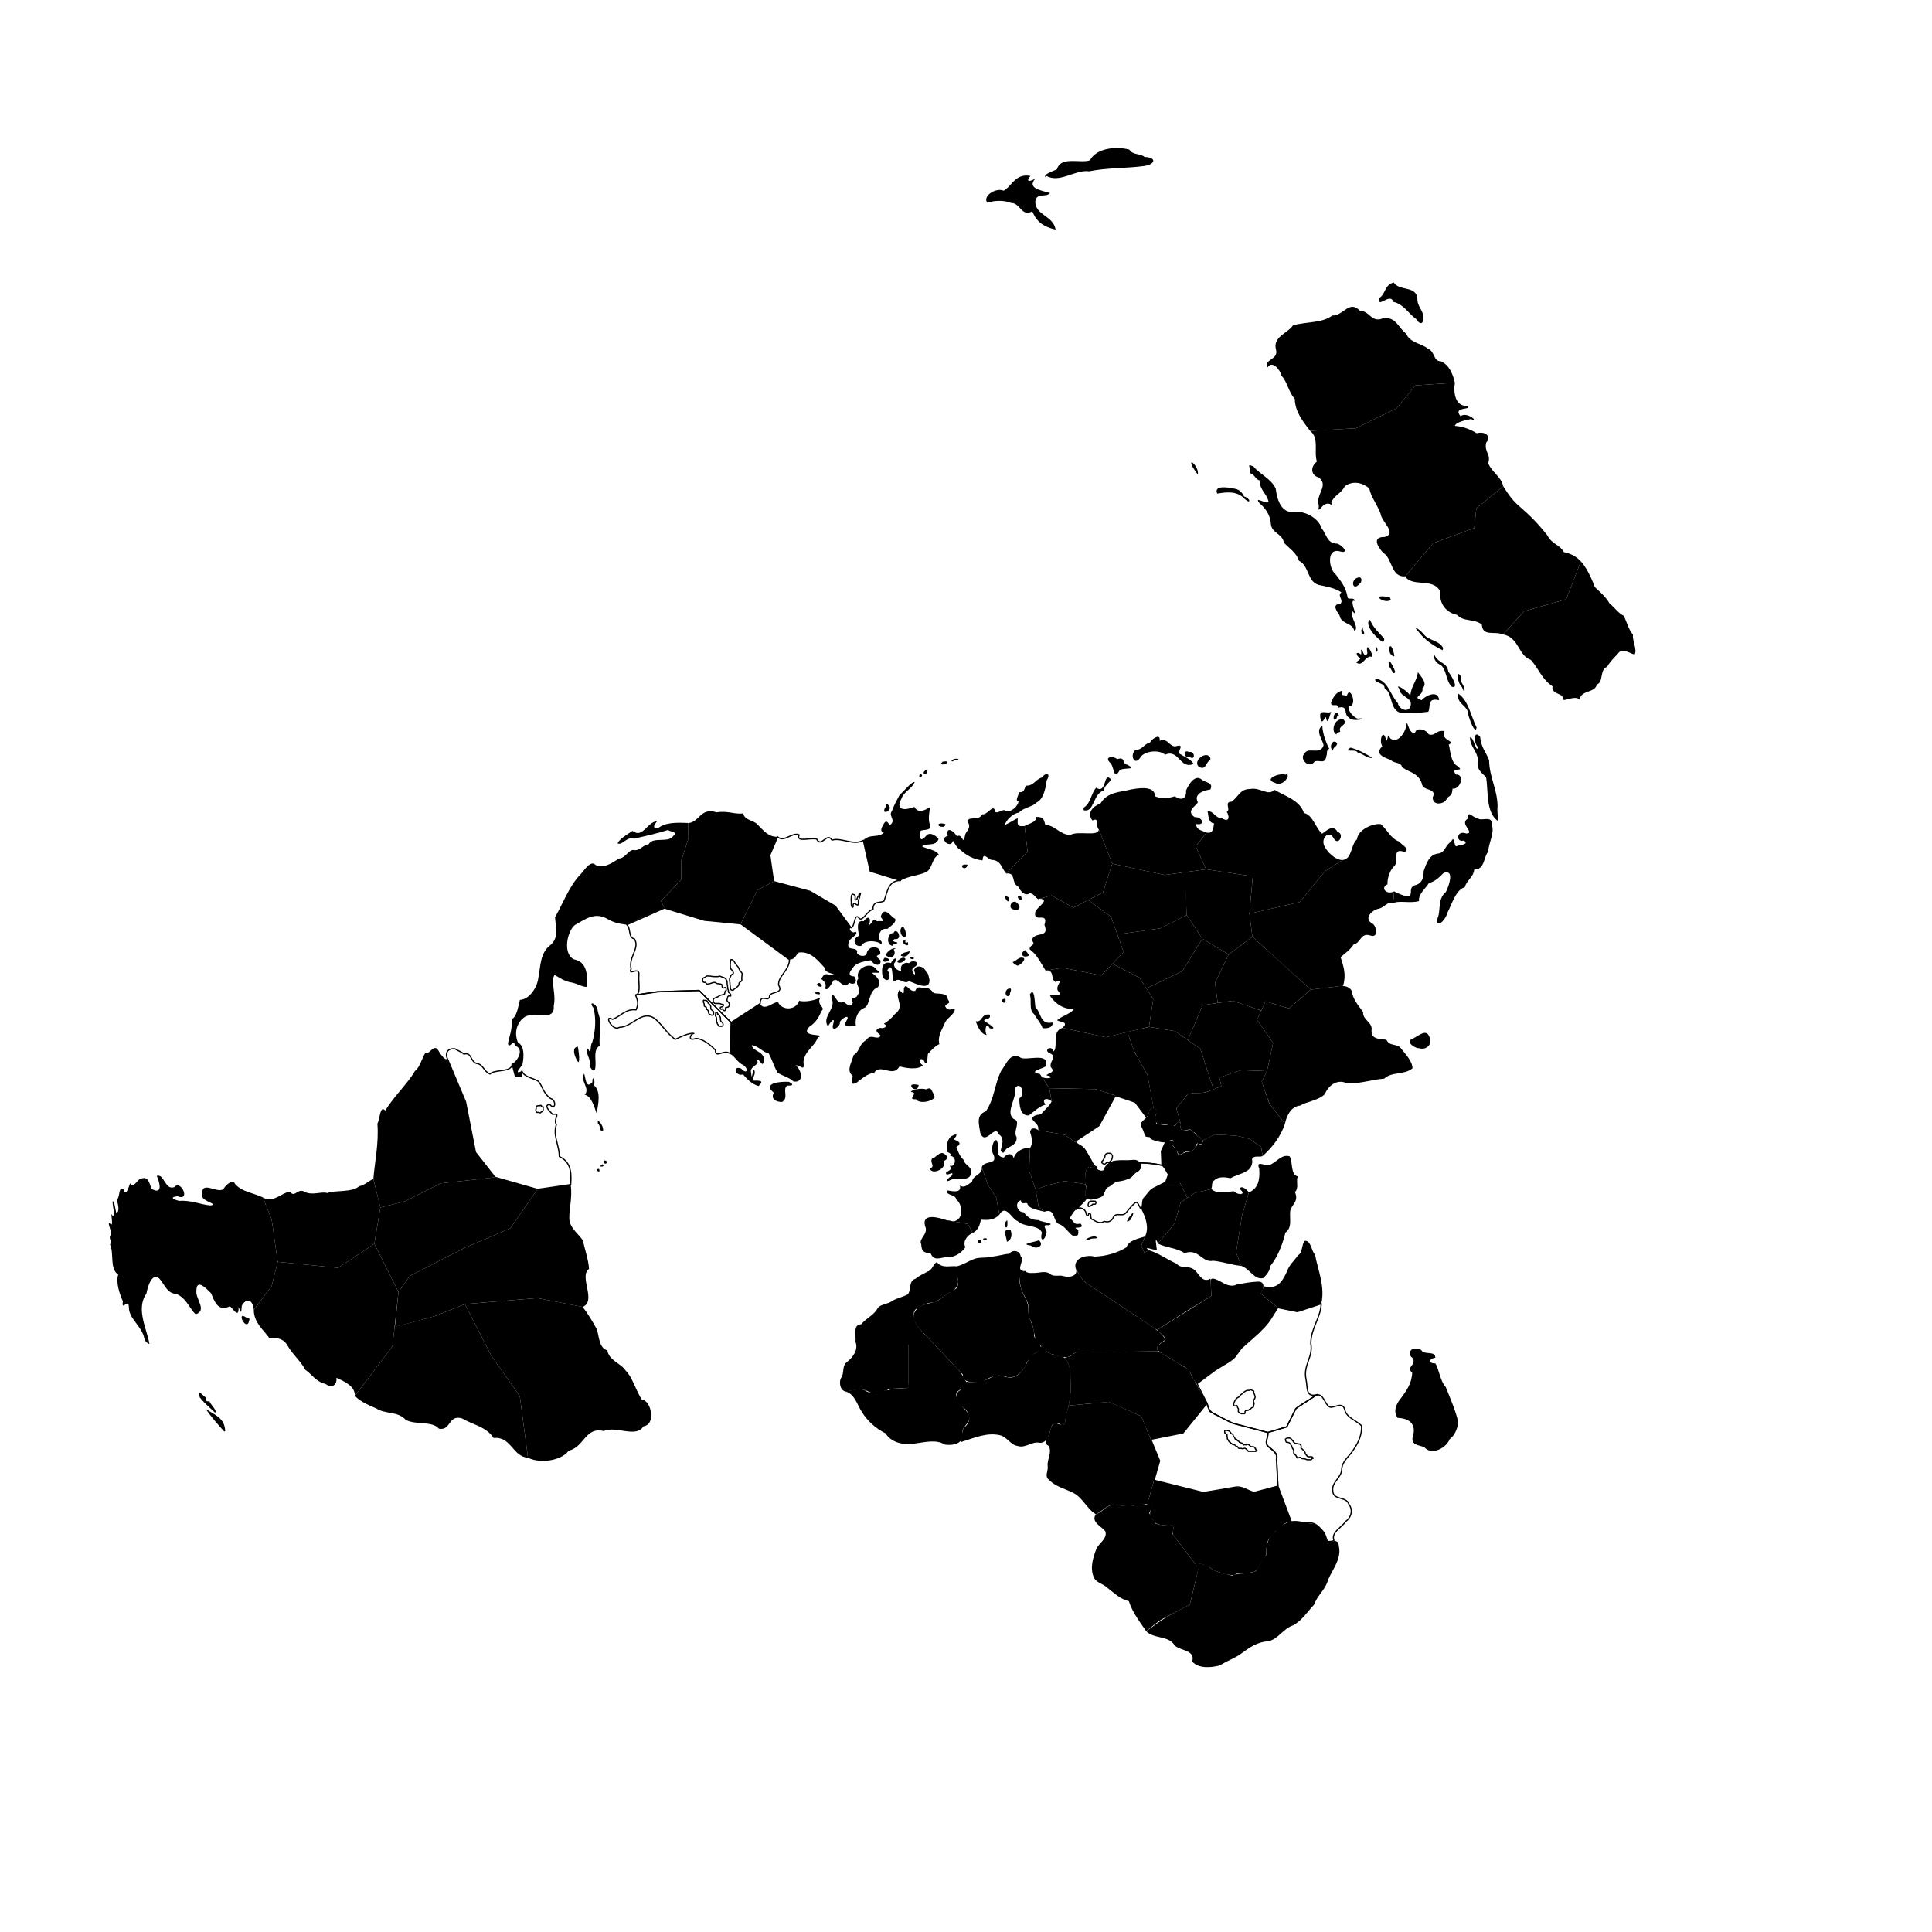 <?xml version="1.0" encoding="UTF-8" standalone="no"?>
<svg
   xmlns:osb="http://www.openswatchbook.org/uri/2009/osb"
   xmlns:dc="http://purl.org/dc/elements/1.1/"
   xmlns:cc="http://creativecommons.org/ns#"
   xmlns:rdf="http://www.w3.org/1999/02/22-rdf-syntax-ns#"
   xmlns:svg="http://www.w3.org/2000/svg"
   xmlns="http://www.w3.org/2000/svg"
   version="1.1"
   id="svg2"
   viewBox="0 0 1600 1600"
   height="1600"
   width="1600">
  <defs
     id="defs4">
    <linearGradient
       osb:paint="solid"
       id="linearGradient6273">
      <stop
         id="stop6275"
         offset="0"
         style="stop-color:#ff0000;stop-opacity:1;" />
    </linearGradient>
  </defs>
  <g
     transform="translate(0,-400)"
     id="layer2">
    <path
       id="path5273"
       d="m 230,1445 -5,-35 -7.344,-18.362 c 8.661,5.061 15.113,-3.748 22.512,-4.832 3.785,5.815 6.388,-3.47 12.152,0.275 6.538,3.193 14.225,-0.648 18.783,0.967 5.447,-2.634 20.879,-0.248 26.24,-5.662 4.592,-0.718 7.873,-4.374 11.877,-6.076 L 315,1400 l -5,30 -30,20 z"
        />
    <path
       id="path5277"
       d="m 293.891,1555.986 c 0.277,-8.004 -8.868,-12.126 -15.33,-14.916 0.921,5.253 -3.497,9.485 -8.838,5.111 -8.166,-1.839 -11.515,-8.2 -16.85,-11.74 -3.519,-6.783 -10.634,-12.864 -14.639,-19.887 -2.973,-5.624 -8.417,-7.042 -15.33,-6.629 -4.838,-6.763 -12.734,-12.691 -12.705,-23.064 L 225,1465 l 5,-20 50,5 30,-20 20,40 -5,45 z"
        />
    <path
       id="path7375"
       d="m 437.246,1607.225 c 9.937,5.118 27.74,2.513 33.697,-5.801 13.1,-3.108 13.653,-20.022 29.004,-16.297 9.868,-4.65 26.955,6.088 32.869,-3.867 11.342,-1.836 5.748,-22.364 -1.105,-21.82 -5.502,-8.664 -8.072,-19.155 -13.535,-24.307 -3.835,-6.158 -13.922,-8.319 -15.191,-16.85 -7.046,-1.741 -6.759,-11.923 -8.838,-17.678 -3.197,-5.832 -7.538,-13.148 -11.602,-18.23 L 445,1475 l -60,5 22.031,43.047 23.438,33.203 z"
        />
    <path
       id="path5281"
       d="m 437.246,1607.225 c -12.852,-0.936 -13.998,-18.031 -28.449,-16.297 -6.328,-9.645 -16.763,-10.664 -26.24,-16.297 -11.514,-3.25 -8.916,10.444 -19.059,8.562 -5.872,-6.813 -19.589,-2.748 -27.623,-7.457 -6.546,-7.176 -16.846,-4.447 -24.168,-9.254 -4.859,-2.161 -13.383,-5.475 -17.816,-10.496 L 325,1515 326.789,1498.899 360,1490 l 25,-10 22.031,43.047 23.438,33.203 z"
        />
    <path
       id="path7566"
       d="m 330,1470 -20,-40 5,-30 20,-5 30,-15 45,-5 35,10 -22.344,32.188 -38.281,16.406 -44.922,23.047 z"
        />
    <path
       id="path5285"
       d="m 330,1470 -3,29 33,-9 25,-10 60,-5 37.545,7.375 c 11.858,-4.983 -3.463,-25.386 5.248,-31.488 -0.418,-7.759 -3.496,-15.769 -4.971,-23.477 -3.665,-5.42 -8.857,-8.746 -11.049,-15.469 -1.419,-8.279 2.665,-18.851 0.828,-30.936 L 445,1385 l -22.344,32.188 -38.281,16.406 -44.922,23.047 z"
        />
    <path
       id="path5326"
       d="m 643.992,1093.052 c -8.11,-0.073 -11.135,-4.882 -16.572,-10.082 -2.657,-3.641 -10.942,-3.393 -11.879,-9.391 -6.838,1.105 -12.79,-2.393 -22.096,-0.828 -13.454,-4.447 -14.408,8.563 -23.479,8.838 l 0.15,12.746 -6.055,18.945 0,15.234 -16.607,17.708 2.762,5.801 32.986,10.085 30.273,2.93 13.867,-27.93 13.281,-7.031 -3.125,-21.875 z"
        />
    <path
       d="m 424.125,1281.015 c 4.355,-2.157 10.621,-12.241 2.211,-15.191 -0.54,-6.309 -4.665,3.588 -5.662,-1.656 0.976,-5.861 3.858,-11.638 3.037,-19.889 4.564,-2.813 5.201,-10.121 6.855,-16.234 7.828,-0.3 14.316,-10.214 15.234,-18.074 2.004,-10.283 1.362,-21.091 10.547,-27.74 6.559,-6.237 3.837,-14.187 3.318,-22.557 6.74,-11.924 11.754,-25.707 20.705,-35.16 2.889,-2.799 8.724,-12.794 12.793,-8.205 6.178,3.447 14.003,-1.626 19.35,-5.303 5.655,-0.068 8.482,-8.619 13.26,-6.904 4.711,0.042 6.549,-4.252 11.463,-4.973 3.494,-6.519 16.438,-0.726 20.301,-6.768 4.225,-3.458 -1.07,-3.03 -4.42,-4.971 -8.043,2.691 -18.619,5.008 -28.035,7.182 -6.55,-1.971 -9.277,5.801 -13.672,3.867 1.821,-3.955 8.568,-7.692 12.43,-10.359 8.354,6.72 12.41,-7.736 20.162,-7.871 0.681,-0.218 -6.044,6.043 0.83,5.801 5.76,-4.886 14.859,-4.918 25.135,-4.42 l 0.15,12.746 -6.055,18.945 0,15.234 -16.607,17.708 2.762,5.801 -22.097,9.391 -8.98,4.405 c -6.932,-0.833 -11.394,-1.937 -16.211,-4.883 -10.374,-5.811 -17.824,0.109 -26.758,5.078 -6.152,4.507 -10.681,23.724 -0.781,28.516 10.327,2.082 11.155,11.454 10.938,22.656 -3.2,0.692 -8.605,-2.753 -12.891,-3.516 -6.401,-0.914 -10.693,-4.583 -14.258,-6.25 -3.293,5.541 1.58,16.229 -0.586,25.391 1.141,13.427 -14.606,5.373 -23.047,8.789 -6.632,3.669 -10.416,12.536 -6.641,21.68 5.411,2.853 5.176,11.373 3.711,18.555 -2.227,2.809 -7.128,8.588 -0.391,5.078 l -0.586,4.59 -4.883,-0.391 z"
       
       id="path5291" />
    <path
       id="path7379"
       d="m 410,1375 -45,5 -30,15 -20,5 -5.779,-23.69 c 0.95,-12.739 4.673,-29.821 3.314,-45.852 2.097,-2.819 1.941,-15.726 6.492,-10.773 6.842,-11.213 19.556,-23.534 24.582,-32.73 4.5,-3.157 6.113,-12.123 8.977,-15.33 3.14,2.574 6.559,-8.368 10.635,-1.381 0.885,2.184 7.464,10.511 6.768,5.248 l 15.559,37.008 8.203,41.797 z"
        />
    <path
       d="m 712.078,1139.594 c 0.684,-0.263 0.591,0.767 0.436,0.782 -0.101,0.62 -0.523,1.167 -0.492,1.825 -0.027,0.699 -0.239,1.369 -0.545,1.993 -0.098,0.437 -0.406,0.793 -0.473,1.246 -0.137,0.615 -0.217,1.24 -0.164,1.869 -0.013,0.616 0.061,1.256 -0.125,1.85 -0.253,0.71 -0.925,0.207 -1.369,0.022 -0.39,-0.28 -0.788,-0.473 -1.102,-0.803 -0.409,-0.507 -1.062,0.056 -1.462,0.313 -0.36,0.337 -0.258,0.905 -0.226,1.351 0.008,0.456 0.135,1.102 -0.339,1.362 -0.56,0.185 -0.664,-0.559 -0.957,-0.877 -0.347,-0.931 -0.193,-1.945 -0.223,-2.915 -0.035,-0.477 0.084,-0.978 -0.117,-1.424 -0.136,-0.583 0.068,-1.181 -0.035,-1.767 0.165,-0.642 0.224,-1.309 0.118,-1.965 0.009,-0.631 0.323,-1.218 0.676,-1.722 0.521,-0.446 1.156,0.085 1.685,0.242 0.568,-0.021 0.784,0.521 0.825,1 0.09,0.731 -0.031,1.47 0.036,2.201 -0.163,0.495 0.114,1.121 0.648,1.114 0.476,-0.196 0.956,-0.625 1.014,-1.162 0.045,-0.591 0.433,-1.087 0.616,-1.641 0.402,-0.247 0.907,-0.755 0.734,-1.238 0.043,-0.528 0.415,-1.016 0.524,-1.486 0.104,-0.048 0.332,0.011 0.317,-0.171 z m 8.625,-18.109 -5.725,-25.532 c -8.18,4.772 -18.555,-2.791 -25.963,-0.139 -4.235,-7.258 -8.813,6.842 -12.707,-0.967 -5.783,-1.28 -17.267,3.073 -14.5,-3.453 -5.671,-2.689 -12.515,6.795 -17.816,1.658 l -6.492,15.151 3.125,21.875 30.113,8.069 20.9,12.22 13.242,17.967 c 3.381,-0.842 2.405,-13.452 6.936,-7.619 2.812,2.274 6.381,-6.581 11.172,-7.586 -0.228,-7.463 5.846,-4.997 9.115,-6.904 2.979,-8.189 3.602,-17.052 13.674,-16.988 z"
       style="fill:none;fill-opacity:1;stroke:#000000;stroke-width:1;stroke-linejoin:round;stroke-miterlimit:4;stroke-dasharray:none;stroke-opacity:1;fill-rule:evenodd"
       id="path5263" />
    <path
       id="path5259"
       d="m 604.908,1218.867 0,0.139 c 0.046,0 0,-0.093 0,-0.139 z"
        />
    <path
       id="path5257"
       d="m 614.299,1211.824 c -10e-4,-0.05 -0.008,-0.139 0,-0.139 0,0.046 -0.046,0.139 0,0.139 z"
        />
    <path
       id="path5255"
       d="m 608.223,1196.908 0,-0.137 c -0.046,0 -0.033,0.104 0,0.137 z"
        />
    <path
       d="m 585.297,1208.234 c 1.127,-0.068 2.11,0.25 3.249,0.128 1.026,0.404 2.411,0.367 3.69,0.425 1.33,0.045 2.543,0.097 3.763,-0.416 1.199,0.284 2.146,1.041 3.354,1.082 1.246,0.651 2.137,1.585 2.656,2.923 0.39,1.343 -0.031,2.954 0.515,4.196 0.219,1.085 -0.002,2.205 0.535,3.199 0.549,0.794 -0.476,1.813 0.702,2.294 0.798,0.528 2.083,2.038 1.254,2.854 -1.157,-0.322 -2.33,-0.261 -2.487,1.158 -0.232,1.372 -0.945,2.403 0.034,3.288 0.959,0.679 1.987,2.064 1.201,3.258 0.081,1.848 -1.988,1.35 -2.98,1.992 0.54,1.051 -0.16,3.167 -1.575,2.085 -0.622,-0.167 -0.519,-1.985 -1.566,-0.96 -1.119,0.888 -1.664,-1.899 -0.427,-1.818 1.154,0.059 2.613,-1.298 1.609,-2.234 -1.223,0.485 -1.977,-0.669 -3.002,-0.665 -1.252,0 -2.504,0 -3.756,0 -0.995,-0.45 -1.548,-1.568 -1.381,-2.729 -0.104,-1.625 1.661,-1.826 2.772,-2.325 0.873,-0.395 2.037,-0.891 2.346,-1.495 1.344,-0.302 2.634,-0.692 3.957,-1.052 0.921,-0.709 0.035,-2.745 1.596,-3.078 0.097,-1.062 0.137,-3.449 -1.517,-2.306 -1.411,0.713 -2.06,-0.793 -1.835,-1.998 -0.221,-1.591 -2.202,-0.936 -3.26,-1.459 -1.436,0.534 -1.977,-1.499 -3.391,-0.931 -0.906,0.082 -1.481,0.099 -2.098,0.553 -0.97,0.268 -2.393,0.667 -3.584,0.789 -1.236,-0.234 -0.799,-1.936 -2.297,-1.404 -1.91,-0.113 -1.466,-2.022 -1.38,-3.324 0.877,-0.768 2.082,-0.757 2.951,-1.734 0.13,-0.145 0.405,-0.047 0.355,-0.295 z m 20.164,-13.535 c 1.108,-0.201 1.879,0.704 2.437,1.502 0.652,0.791 0.887,1.87 1.718,2.525 0.381,0.857 1.065,1.221 1.639,1.963 0.686,1.21 1.017,2.638 2.043,3.637 0.619,0.822 1.588,1.635 1.243,2.776 -0.065,1.361 -0.391,2.707 -0.203,4.072 0.315,1.371 -1.093,1.713 -1.892,2.419 -0.838,0.68 -0.114,2.113 -1.092,2.85 -0.788,0.951 -1.704,1.828 -2.857,2.316 -0.89,0.43 -1.03,1.81 -2.275,1.238 -1.412,-0.149 -1.398,-1.455 -1.406,-2.578 -0.022,-1.284 -0.418,-2.535 -0.365,-3.861 -0.411,-1.125 -0.169,-2.325 -0.238,-3.488 0.667,-0.743 0.808,-1.704 1.306,-2.567 0.643,-0.626 2.022,-0.941 1.836,-2.028 -0.438,-0.967 -0.839,-2.239 -1.869,-2.63 0.003,-0.8 -0.827,-1.195 -0.659,-2.121 -0.204,-1.73 0.057,-3.465 0.189,-5.187 0.08,-0.31 0.252,-0.586 0.445,-0.838 z m -55.243,-42.675 -31.077,13.796 c 3.476,3.285 1.014,10.771 6.25,11.719 4.759,7.806 -5.071,14.947 -2.734,24.805 -3.062,6.5 7.379,-2.9 6.445,5.273 -0.64,5.825 2.03,15.681 -2.734,16.406 l 18.05,-2.67 34.527,-1.105 26.517,26.517 24.03,-15.605 c 0.233,-9.351 7.514,0.137 7.873,-6.768 2.06,-3.442 11.682,-1.493 7.457,-8.562 -0.732,-7.313 8.909,-12.258 8.979,-21.061 l -40.322,-29.73 -30.273,-2.93 z"
       style="fill:none;stroke:#000000;stroke-width:1;stroke-linejoin:round;stroke-miterlimit:4;stroke-dasharray:none;stroke-opacity:1;fill-opacity:1;fill-rule:evenodd"
       id="path5253" />
    <path
       d="m 592.961,1238.307 c 0.677,-0.134 1.118,0.419 1.263,0.986 0.068,0.272 -0.244,0.952 0.279,0.587 0.615,-0.318 0.855,0.714 0.957,1.026 0.514,0.301 0.702,0.813 0.925,1.341 0.498,0.585 0.186,1.246 0.242,1.913 0.197,0.525 0.143,1.129 0.396,1.623 0.376,0.226 0.563,0.758 1.069,0.816 0.56,0.203 0.371,0.943 0.716,1.335 0.047,0.494 0.005,1.135 -0.297,1.504 -0.322,0.63 -1.112,0.491 -1.714,0.517 -0.517,-0.118 -1.063,-0.044 -1.571,-0.203 -0.468,-0.283 -0.427,-0.924 -0.706,-1.351 -0.169,-0.445 -0.693,-0.608 -0.524,-1.175 -0.176,-0.442 -0.684,-0.814 -0.591,-1.37 0.09,-0.571 0.015,-1.163 0.041,-1.744 0.051,-0.529 -0.027,-0.989 -0.212,-1.465 0.097,-0.692 -0.767,-0.863 -0.747,-1.526 -0.017,-0.433 -0.162,-0.986 0.335,-1.155 -0.055,-0.338 -0.425,-0.695 -0.131,-1.093 0.149,-0.227 0.318,-0.55 0.27,-0.565 l 6e-5,10e-5 z m -10.346,-9.994 c 0.521,0.315 1.147,-0.013 1.715,0.088 0.618,-0.07 1.146,0.336 1.498,0.772 0.233,0.547 0.383,1.086 0.665,1.602 0.493,0.279 0.805,0.71 1.196,1.122 0.531,0.215 0.649,0.814 0.846,1.291 0.29,0.549 -0.148,1.119 0.131,1.705 0.276,0.486 0.112,1.251 0.722,1.512 0.438,0.255 0.745,0.703 1.155,0.899 0.464,0.345 0.569,0.991 0.464,1.571 -0.224,0.555 0.223,1.457 -0.508,1.7 -0.63,0.134 -1.379,0.405 -1.852,-0.213 -0.428,-0.266 -1.153,0.079 -1.299,-0.634 -0.143,-0.447 -0.769,-0.761 -0.576,-1.376 0.11,-0.684 -0.23,-1.397 -0.691,-1.892 -0.292,-0.487 -1.293,-0.378 -1.142,-1.141 0.169,-0.543 0.294,-1.282 -0.453,-1.39 -0.455,-0.248 -1.018,-0.442 -1.296,-0.982 0.04,-0.676 -0.014,-1.396 -0.183,-2.04 -0.407,-0.402 -0.336,-0.934 -0.509,-1.432 -0.025,-0.39 0.059,-0.776 0.116,-1.159 z m -56.248,-4.289 c 2.119,5.458 2.396,7.403 0.391,12.305 -8.628,-1.247 -13.435,5.875 -19.531,7.812 -7.753,-4.464 0.284,10.554 5.664,6.641 11.093,-0.038 19.05,-15.656 30.078,-6.641 5.807,5.067 9.316,11.661 16.211,16.602 4.025,-1.832 11.622,-5.641 15.43,-4.883 -2.597,-0.037 -5.631,6.911 1.562,4.101 5.533,0.014 12.481,5.479 16.307,9.73 -0.095,7.49 7.533,-1.47 12.291,3.039 l 0.691,-25.965 -26.517,-26.517 -34.527,1.105 z"
       style="fill:none;stroke:#000000;stroke-width:1;stroke-linejoin:round;stroke-miterlimit:4;stroke-dasharray:none;stroke-opacity:1;fill-opacity:1;fill-rule:evenodd"
       id="path5247" />
    <path
       d="m 447.33,1315.391 c 0.369,0 0.831,-8e-4 1.074,0.324 0.042,0.144 -0.311,0.487 0.024,0.537 -0.028,0.245 0.426,0.039 0.322,0.373 0.209,0.099 0.476,-0.01 0.715,0.025 0.227,0.118 0.232,-0.285 0.358,-0.016 0.004,0.302 -0.019,0.621 -0.009,0.933 -7.4e-4,0.707 0.001,1.414 -2.3e-4,2.12 -0.278,0.073 -0.049,0.541 -0.399,0.6 -0.243,0.14 -0.599,0.197 -0.75,0.504 -0.398,-0.076 -0.613,0.306 -0.885,0.516 -0.088,0.45 -0.598,0.323 -0.887,0.175 -0.44,0.094 -0.638,-0.386 -1.085,-0.275 -0.46,2e-4 -0.92,-8e-4 -1.38,-1e-4 -0.03,0.332 -0.419,-0.163 -0.277,-0.338 0.097,-0.343 -0.024,-0.778 -0.27,-0.972 0.032,0.017 -0.263,-0.218 -0.292,-0.349 0.147,-0.299 0.149,-0.599 0.302,-0.829 -0.061,-0.232 0.034,-0.434 0.13,-0.578 -0.019,-0.451 -9e-5,-0.902 -0.007,-1.354 0.217,-0.054 0.25,-0.376 0.453,-0.445 0.079,-0.185 0.374,-0.287 0.221,-0.448 0.41,-0.083 0.815,-0.148 1.228,-0.218 0.293,0.038 0.672,-0.085 0.814,0.162 0.179,-0.181 0.53,-0.159 0.602,-0.446 z m -77.342,-39.899 c -1.035,-3.646 0.838,-7.553 6.768,-6.906 3.486,2.095 5.59,2.545 7.457,4.42 6.511,-2.11 5.234,6.414 10.635,7.734 5.392,0.662 5.708,6.684 11.049,8.701 3.504,-4.222 18.326,-0.827 18.229,-8.426 l 2.633,10.098 4.883,0.391 0.586,-4.59 c 1.868,5.349 9.022,5.53 13.672,8.594 3.301,3.804 4.267,10.396 10.156,14.258 4.921,1.4 4.107,10.426 -0.781,4.883 -5.894,0.506 0.68,6.198 2.344,8.203 7.739,-1.108 0.046,3.269 3.125,8.594 -3.106,8.616 2.398,16.807 2.469,26.357 8.31,3.858 10.446,11.03 9.391,23.203 L 445,1385 410,1375 393.75,1354.297 385.547,1312.5 Z"
       style="fill:none;stroke:#000000;stroke-width:1;stroke-linejoin:round;stroke-miterlimit:4;stroke-dasharray:none;stroke-opacity:1;fill-opacity:1;fill-rule:evenodd"
       id="path5243" />
    <path
       id="path4216"
       d="m 446.775,1321.48 c 0.046,0 0.092,0 0.139,0 0,-0.046 -0.093,0 -0.139,0 z"
        />
    <path
       d="m 170.898,1557.617 c -3.632,-1.929 -7.372,-8.46 -5.469,-0.391 3.879,4.965 8.459,8.628 12.695,12.695 2.29,-1.445 -4.796,-7.848 -4.492,-9.375 -2.49,0.212 -4.003,-0.566 -2.734,-2.93 z m 39.301,-72.756 c -0.737,-8.779 -6.13,-10.199 -9.945,-3.59 -0.552,5.517 -0.116,7.512 -2.762,1.103 0.728,10.778 -5.187,0.392 -7.182,-0.551 -10.094,5.109 -12.999,-4.96 -15.467,-10.773 -2.952,-2.87 -11.804,-12.789 -12.154,-2.762 -1.419,7.148 9.391,16.692 -0.553,20.164 -5.037,-4.258 -7.449,-13.216 -16.02,-16.85 -7.9,-0.381 -9.751,-7.944 -14.363,-12.982 -5.875,-4.958 -9.556,7.031 -10.496,12.707 -9.074,12.794 0.681,29.763 2.486,41.707 -1.602,-0.437 -3.392,-1.889 -4.145,-4.281 -1.84,-10.287 -12.805,-16.591 -12.844,-25.826 -0.19,-8.978 -6.395,4.033 -4.971,-5.248 -2.645,-5.843 -6.025,-15.641 -3.867,-22.098 -7.425,-4.851 -3.17,-17.712 -6.906,-25.273 3.204,-0.22 -0.994,-3.53 0.139,-6.766 2.892,-1.963 -3.162,-11.8 -0.139,-10.359 4.018,5.04 -0.468,-12.51 2.211,-6.215 2.473,0.279 -0.061,-8.327 0,-12.016 1.67,-0.686 2.35,7.378 3.176,9.807 3.047,-1.888 1.199,-7.482 0.414,-11.049 3.05,-3.574 0.907,-10.94 5.525,-8.701 2.101,6.851 4.138,-2.33 5.523,-5.109 1.88,4.558 5.203,-1.38 7.32,-3.039 7.412,-3.917 8.166,2.11 10.357,7.734 9.914,5.388 6.451,-6.018 4.281,-10.771 6.027,-2.311 6.872,12.321 14.639,9.252 5.068,-6.607 13.978,12.096 2.486,7.596 -7.454,0.897 -2.472,2.901 1.381,3.867 9.166,-0.905 17.813,3.022 25.826,3.73 8.087,-0.931 -7.565,-3.518 -6.49,-7.873 -2.159,-14.894 14.029,-0.065 17.953,-6.49 1.125,-2.209 7.308,-7.862 8.84,-3.731 5.424,6.869 15.578,7.669 23.201,11.463 L 225,1410 l 5,35 -5,20 z m -23.676,100.295 c -0.583,-11.411 -8.917,-13.328 -16.211,-18.359 4.774,6.911 10.267,13.066 15.43,18.75 l 0.781,-0.391 z m 17.578,-93.945 c -9.496,-6.641 0.544,13.236 2.344,1.953 0.602,-1.308 -0.967,-2.142 -2.344,-1.953 z"
       
       id="path4230" />
    <path
       d="m 496.08,1368.023 c -4.886,0.079 2.074,4.888 0,0 z m 2.762,-3.867 c -4.77,2.902 3.499,2.497 0,0 z m 4.143,-2.21 c -5.847,-3.742 -2.006,5.475 0,0 z m -8.701,-40.742 c 1.253,-7.337 3.432,-17.467 -2.348,-22.373 1.347,-5.149 -1.524,-8.614 -1.381,-2.624 -5.253,5.809 -5.391,-2.498 -6.767,-7.043 -3.948,5.455 5.402,12.563 0.414,17.401 5.612,1.293 7.854,9.997 9.806,15.192 0.278,0.061 0.637,-0.251 0.276,-0.552 z m 5.11,15.192 c 0.895,-4.171 -5.557,-11.546 -4.143,-5.801 2.392,1.554 0.935,7.08 4.143,5.801 z m -20.854,-69.606 c -6.9,0.686 -0.449,12.77 0.552,12.844 1.283,-1.719 -0.058,-10.245 -0.552,-12.844 z m 16.435,-29.831 c -0.091,-5.548 -8.498,-8.99 -3.591,-2.348 2.587,8.844 1.689,20.142 -0.967,28.726 -2.015,1.976 -0.394,11.895 -3.453,4.972 -3.369,2.915 3.235,9.133 1.243,14.363 1.947,3.895 4.825,6.618 4.972,-0.414 0.321,-5.928 -1.845,-12.875 3.453,-16.297 -0.458,-7.795 0.535,-11.785 0.552,-20.302 -0.511,-3.491 -1.692,-5.888 -2.21,-8.701 z"
       
       id="path4250" />
    <path
       d="m 782.324,1082.324 c -6.53,-1.619 -6.944,2.418 -1.269,2.443 0.869,-0.252 3.263,-1.791 1.269,-2.443 z m -48.242,-16.602 c 5.366,2.083 1.993,7.8 -1.758,6.453 -0.582,-2.918 1.94,-3.74 1.758,-6.453 z m 59.57,-37.109 c -5.46,-1.544 -7.952,4.378 -2.636,0.782 0.712,-0.543 3.506,0.984 2.636,-0.782 z m -13.184,2.246 c 8.769,-1.73 1.358,4.035 -1.172,1.664 0.034,-0.843 1.05,-0.826 1.172,-1.664 z m -18.359,9.961 c -3.288,5.032 4.656,1.911 0,0 z m 5.078,-3.32 c -5.369,2.993 0.347,5.615 0.781,1.074 -0.146,-1.2 1.144,-1.334 -0.781,-1.074 z m -52.209,58.453 c 5.137,-5.824 13.167,-1.605 16.988,-6.629 -3.81,-0.7 -1.589,-4.429 -0.277,-6.629 1.794,-3.633 3.265,-2.55 5.109,0.828 5.968,-4.326 -1.471,-7.662 1.797,-11.738 1.607,-4.553 4.135,-9.123 6.352,-13.396 3.617,-3.128 9.45,-10.373 12.086,-10.785 0.176,-0.027 0.337,-0.024 0.482,0.012 -2.402,5.918 -8.732,7.673 -10.91,13.674 -5.76,10.596 3.818,9.757 10.635,6.904 3.148,5.951 8.982,2.636 12.98,0.275 -0.385,3.518 -1.585,8.283 -0.551,13.121 4.261,9.086 -10.04,2.95 -7.873,9.115 0.266,6.876 2.441,4.018 4.834,1.934 2.912,-4.387 8.412,-0.759 10.635,2.209 -2.404,6.656 -9.534,2.9 -13.674,6.076 3.804,2.209 11.619,2.623 13.949,7.045 -5.888,1.93 -5.057,11.411 -10.496,14.225 -5.477,2.697 -14.694,3.286 -21.268,7.043 l -25.074,-7.752 z"
       
       id="path4262" />
    <path
       d="m 677.966,1221.699 c -9.335,0.013 4.884,3.983 0.207,-0.138 l -0.207,0.138 z m 0.414,-7.734 c -6.029,1.854 5.394,5.722 1.312,0.967 -0.414,-0.444 -0.639,-0.789 -1.312,-0.967 z m 26.5,-45.631 c -3.659,1.472 3.046,5.804 3.029,2.836 4.804,2.574 -4.701,5.402 -5.178,9.572 -1.734,7.41 5.44,2.895 7.326,7.135 -2.345,3.083 7.786,6.276 7.91,0.686 3.024,-6.77 12.297,-4.563 10.938,1.857 -5.204,1.224 -1.685,2.701 0.391,5.086 0.196,5.378 -5.704,3.917 -8.008,-0.295 -4.5,0.958 -12.465,1.432 -15.424,6.945 -2.457,2.967 -3.908,6.257 1.656,6.49 3.027,4.359 0.185,7.63 -4.211,5.246 -5.174,6.77 -8.216,-4.571 -13.121,-1.932 -0.663,1.291 -5.302,10.086 -6.838,6.42 1.308,-3.325 -0.205,-5.397 -3.244,-7.664 1.936,-3.02 2.433,-5.199 7.111,-3.176 9.35,-0.967 -4.839,-0.772 -3.936,-5.73 -4.84,-4.832 -11.049,-14.312 -21.752,-12.979 -2.833,2.323 -2.638,5.562 -7.732,5.938 l -40.322,-29.73 13.867,-27.93 13.281,-7.031 30.113,8.069 20.9,12.22 z"
       
       id="path4268" />
    <path
       d="m 760.83,1298.556 c -13.32,-3.258 -1.297,9.194 0,0 z m 12.291,7.32 c -2.679,-4.426 -1.699,-5.51 -6.353,-3.729 -3.111,-1.258 -11.758,0.017 -12.43,2.21 7.488,0.221 -4.077,6.795 4.143,5.939 2.883,4.065 12.957,2.203 15.606,-1.519 -0.14,-1.474 -0.871,-1.648 -0.967,-2.9 z"
       
       id="path4274" />
    <path
       d="m 732.518,1193.18 c 10.473,1.074 -5.011,6.912 0,0 z m 23.892,-0.829 c -6.921,0.631 2.296,4.169 0,0 z m -8.563,4.005 c -2.628,2.182 -7.169,0.501 -2.9,-1.795 2.701,-2.82 7.6,-1.035 2.9,1.795 z m 5.524,-8.839 c -3.078,1.805 -5.114,0.414 -7.458,3.729 3.779,2.547 7.345,-0.721 7.458,-3.729 z m -2.624,-9.529 c -8.126,1.746 4.164,8.596 0.829,2.072 -1.793,2.259 -2.696,-0.939 -0.829,-2.072 z m -8.977,7.32 c -3.479,-0.534 -8.434,4.02 -8.01,5.939 5.299,4.136 8.842,-1.134 6.353,-4.834 0.788,-0.554 0.817,-0.73 1.657,-1.105 z m -3.038,-2.072 c -6.035,-1.88 -2.427,-11.859 1.105,-10.22 2.514,-6.599 8.776,5.874 0.967,4.696 -4.743,3.411 7.267,1.746 0,4.419 -1.512,-0.462 -0.455,1.346 -2.072,1.105 z m 8.977,-16.02 c -4.148,2.177 -1.084,10.233 2.21,8.563 0.685,-3.864 -0.331,-6.338 -2.21,-8.563 z m -18.092,14.639 c -3.644,-3.154 -13.777,-3.584 -16.435,1.519 -7.071,0.83 -6.793,-6.944 -1.795,-8.286 -0.664,-4.951 -2.948,-13.642 3.867,-12.153 4.949,-6.53 6.429,-0.613 4.143,3.315 3.277,-1.165 3.63,-7.495 6.767,-3.315 5.218,-0.695 7.073,1.595 3.176,-3.591 2.855,-10.161 8.755,0.479 12.015,1.519 1.113,3.48 -4.176,6.282 -6.491,8.425 -6.539,-1.161 -7.683,7.006 -7.043,7.734 0.493,1.908 3.829,2.787 1.795,4.834 z m 40.189,29.693 c 0.122,9.986 -13.567,1.832 -17.125,0.967 -3.926,3.381 -7.863,-4.062 -12.153,0.414 -2.518,-2.321 -0.057,-17.458 -5.662,-9.529 4.009,4.798 0.88,12.295 -3.867,5.662 -1.478,-7.628 0.014,-13.425 6.905,-11.463 2.166,-5.253 6.878,-5.038 2.486,0.414 -0.422,4.967 5.546,6.442 5.939,5.939 -1.523,-5.853 4.418,-7.456 6.353,-6.215 3.307,-3.671 11.02,-0.368 4.281,3.315 -4.609,2.44 3.396,10.294 0,2.624 1.362,-5.415 8.72,-3.558 10.082,1.381 2,0.6 1.985,4.223 2.762,6.491 z m -71.263,18.092 c -6.301,3.626 -7.89,-10.764 -10.082,-3.315 4.939,8.777 -8.441,15.584 -2.762,23.754 1.785,-3.627 6.591,-9.223 4.143,-1.381 -1.648,6.783 6.456,1.28 5.662,-2.072 0.907,-3.217 9.483,-7.661 5.386,-1.105 -3.582,6.437 4.996,4.225 7.872,3.729 -0.999,-5.83 1.796,-12.776 7.182,-14.639 4.878,-2.18 3.182,-14.134 10.772,-16.849 5.057,-5.008 -3.105,-11.113 -4.696,-12.015 3.669,-0.779 9.206,1.357 3.729,-2.9 -4.433,-7.147 -18.093,-0.956 -14.916,7.458 -3.999,5.144 4.142,8.935 -0.691,13.672 -0.506,3.66 -7.445,1.299 -3.867,6.215 -1.542,5.411 -5.543,0.696 -7.734,-0.552 z m 70.158,-11.187 c -4.815,0.842 -8.811,-3.406 -10.634,2.072 -4.989,1.698 -7.824,-7.991 -9.529,-1.657 0.428,6.904 -2.297,2.41 -3.591,0.829 -5.045,6.335 5.328,13.335 -3.729,20.026 -3.2,3.884 -5.519,5.74 -9.253,8.148 4.994,2.422 -1.495,4.242 -2.762,3.315 -7.778,1.876 0.561,5.745 0.138,6.767 -3.629,3.98 -8.051,-2.76 -12.015,3.453 -6.092,3.155 -4.726,8.777 -10.496,12.43 -0.89,4.957 -6.09,12.05 -1.381,16.435 2.547,0.356 -3.696,9.945 3.729,6.491 4.51,-3.306 8.876,-7.569 14.777,-8.425 5.413,-8.015 15.526,4.694 20.992,-5.248 4.25,1.284 15.15,3.435 19.473,-0.967 -3.239,-0.89 -3.784,-7.07 0.414,-4.281 3.462,7.518 3.099,-2.337 3.591,-4.972 2.602,-3.083 6.99,-7.356 9.529,-8.148 -1.827,-6.856 2.692,-12.71 4.834,-18.23 1.875,-3.608 8.413,-7.183 7.872,-10.91 -2.885,-0.274 -5.509,2.326 -8.01,-2.348 1.524,-3.054 5.362,-1.416 2.21,-5.801 0.159,-5.866 -9.253,-3.989 -11.739,-5.11 -0.683,-1.207 -2.451,-2.903 -4.419,-3.867 z"
       
       id="path4308" />
    <path
       d="m 653.245,1295.932 c -7.162,-0.426 -22.211,0.986 -12.43,8.977 -2.919,5.6 2.362,7.65 6.767,7.734 6.056,-3.313 -0.013,-10.704 4.419,-13.673 5.065,0.411 5.321,-1.27 1.243,-3.038 z m -23.755,-64.771 c 3.095,6.573 10.469,-1.239 14.777,-1.381 3.153,7.278 14.846,7.199 17.541,-0.967 4.889,1.224 12.531,-0.127 17.678,-2.764 -3.949,6.225 4.831,8.172 0.828,11.188 -2.249,5.514 -4.874,9.717 -9.943,12.982 -9.249,9.531 15.739,5.355 6.904,8.976 -2.778,7.683 -10.782,10.842 -11.877,20.025 0.995,9.071 -1.921,2.783 -6.49,3.039 4.594,3.227 7.807,14.655 -1.797,13.396 -2.179,-2.895 -9.891,-4.898 -13.258,-7.459 -2.844,-4.891 -4.507,-10.878 -7.318,-16.02 -4.413,-0.299 -7.97,-5.779 -13.949,-6.629 0.598,5.215 10.302,4.907 10.219,12.43 -1.321,7.971 -3.616,-2.023 -6.215,-0.277 3.706,4.377 -6.315,5.038 -4.557,10.635 0.7,8.801 1.209,-4.367 2.623,-2.072 1.736,3.694 -2.358,6.193 -0.275,8.701 6.782,-0.346 7.657,0.696 3.867,4.42 -5.224,-1.346 -9.572,-5.542 -12.844,-9.668 -6.181,2.252 -9.412,-7.634 -1.658,-4.834 4.762,5.345 6.704,0.62 1.934,-2.762 -4.934,-2.178 -6.511,-6.709 -10.91,-9.391 l 0.691,-25.965 z"
       
       id="path4310" />
    <path
       d="m 865.93,1203.814 c -4.089,-6.661 -7.522,-13.689 -13.258,-17.678 0.164,-4.336 5.823,-2.982 1.795,-7.32 1.971,-8.084 15.044,-1.095 10.496,-12.844 3.791,-11.671 -9.437,-0.834 -7.596,-10.635 0.914,-3.946 12.928,-10.225 3.729,-11.047 l 9.806,-2.763 17.954,10.22 12.291,-6.353 18.921,13.811 10.496,29.279 -18.506,19.335 -32.041,-6.353 z m -23.478,-4.143 c 3.449,-0.252 8.573,-6.877 3.867,-6.491 -2.136,-0.956 -5.508,3.213 -7.734,3.591 1.436,1.786 1.97,1.714 3.867,2.9 z m 6.629,-12.844 c -5.524,3.056 -1.542,7.083 3.038,4.558 -0.573,-2.016 -1.879,-2.728 -3.038,-4.558 z"
       
       id="path4343" />
    <path
       d="m 865.93,1203.814 c 7.567,-0.894 3.94,6.772 8.01,9.391 8.444,-2.805 0.291,1.788 1.934,6.906 5.787,6.606 -3.543,2.367 -6.354,4.557 4.422,6.482 11.507,11.741 20.164,10.635 -2.736,4.327 -10.044,5.787 -14.225,9.529 1.7,1.889 10.472,0.852 4.42,6.354 l 35.746,7.799 35.938,-8.594 3.516,-23.047 -11.328,-17.578 -22.44,-11.614 -9.253,9.667 -32.041,-6.353 z m -33.284,23.202 c -7.362,0.67 1.358,7.257 0,0 z m 4.419,-8.286 c -6.054,-1.07 -5.087,9.412 -0.552,5.248 -0.742,-2.099 1.368,-2.883 0.552,-5.248 z m 34.527,28.036 c -10.609,2.092 -9.091,-8.216 -14.087,-12.568 -0.669,-3.744 -0.592,-17.703 -4.696,-10.496 1.888,4.325 -1.017,12.396 3.453,16.02 2.744,4.476 5.625,7.463 7.182,11.739 4.648,0.48 8.898,-0.841 8.148,-4.696 z"
       
       id="path4347" />
    <path
       id="path5502"
       d="m 879.879,1251.186 c -9.691,3.047 -2.792,16.816 -7.734,19.748 -0.023,-5.323 -8.205,-2.499 -3.453,1.105 7.879,2.655 0.081,6.435 1.52,11.738 4.439,4.722 -2.065,4.447 -3.59,6.768 10.588,2.027 -4.925,4.519 -5.525,-1.103 l 7.872,11.738 38.454,0.773 32.617,10.742 9.702,12.838 1.308,-3.146 1.449,-3.821 2.873,-1.037 -5.196,-27.674 -10.496,-18.23 -6.085,-16.937 -17.969,4.297 z"
        />
    <path
       d="m 870.902,1312.09 c -4.086,-3.773 -8.726,-1.491 -4.973,2.625 -5.879,1.89 -9.169,5.575 -13.811,8.977 -7.242,0.923 -8.162,-8.956 -7.873,-14.225 5.476,-2.824 0.927,-15.479 -3.867,-7.873 2.339,7.271 -8.406,19.552 -0.828,25.135 6.542,1.976 -1.063,10.129 2.348,14.916 0.539,5.702 -4.139,7.223 -7.732,9.254 -2.186,1.004 -2.732,6.46 -5.387,1.934 0.184,-2.811 4.125,-10.108 -1.795,-13.535 -2.826,-8.979 -11.034,10.438 -15.193,-1.242 -1.12,-7.335 -3.569,-14.713 4.559,-17.678 7.226,-10.121 7.233,-22.536 12.705,-33.422 4.187,-5.289 7.272,-15.886 15.744,-11.324 3.598,3.576 25.594,-5.161 20.992,7.596 -3.533,2.255 -14.486,4.239 -4.695,6.215 l 7.872,11.738 z m -51.239,-71.815 c -7.289,-1.247 -5.773,6.53 -11.601,5.524 1.515,4.282 4.344,10.878 9.115,11.325 -2.158,-3.102 -0.633,-11.741 2.486,-5.524 7.631,1.272 -1.309,-4.069 -4.281,-5.801 -1.89,-2.546 5.914,-0.681 4.281,-5.524 z"
       
       id="path5500" />
    <path
       id="path5588"
       d="m 870.902,1312.09 c -1.685,3.846 -6.093,7.25 -8.287,10.082 -0.495,1.612 -6.681,-0.01 -7.873,4.42 1.922,3.389 5.727,4.117 5.111,9.391 l 22.096,3.867 8.01,5.662 20.001,-13.09 13.77,-25.098 -16.309,-5.371 -38.454,-0.773 z"
        />
    <path
       id="path5512"
       d="m 853.086,1350.621 c 2.369,-3.638 1.628,-8.251 0,-12.98 0.395,-4.292 4.453,-3.521 6.768,-1.658 l 22.096,3.867 16.02,11.325 8.549,14.912 0,0 -1.007,1.037 -0.954,0 -1.329,-0.491 -1.522,-0.217 -1.502,1.479 -0.76,1.484 -0.788,3.589 -0.115,3.693 0.267,4.064 -16.997,-2.62 -13.534,3.315 -10.634,3.591 -5.386,-15.33 z"
        />
    <path
       id="path5471"
       d="m 805.576,1421.057 c -4.486,1.759 -8.608,7.239 -6.076,11.738 -2.186,3.778 -7.908,7.946 -12.982,8.287 -7.163,-0.55 -12.841,4.596 -15.881,-3.314 -6.196,-0.118 -7.368,-1.9 -7.734,-7.459 -2.566,-4.381 6.494,-8.444 3.176,-15.053 -3.019,-11.609 13.032,-6.383 18.092,-4.695 l 17.402,3.038 z"
        />
    <path
       id="path7412"
       d="m 792.387,1448.669 c -5.986,-0.546 -12.169,1.995 -16.506,-3.42 -2.984,1.264 -3.714,6.677 -7.757,7.837 -3.304,1.98 -7.046,3.305 -9.917,5.949 -5.908,1.574 -3.349,9.039 -6.368,12.877 -4.024,2.228 -8.95,2.958 -12.98,5.511 -3.503,2.637 -9.198,2.656 -11.811,5.533 -2.859,6.168 -9.782,8.649 -13.864,13.783 -7.377,0.124 -3.915,10.173 -4.736,14.47 2.649,6.36 -2.097,12.954 -6.97,16.675 -4.699,3.577 -1.815,9.408 -5.085,13.455 -1.964,4.104 -0.164,11.965 5.326,10.833 6.027,-0.841 12.718,-2.905 18.095,0.639 3.988,1.878 9.395,-0.09 13.135,-0.988 3.715,-1.56 8.221,-2.365 12.592,-2.05 4.149,0.116 8.3,1.334 6.59,-4.476 0,-10.569 0,-21.138 0,-31.707 7.259,0 14.517,0 21.776,0 -5.043,-5.778 -11.029,-10.811 -15.32,-17.196 -1.638,-4.154 -4.007,-11.601 2.078,-13.292 3.992,-2.58 8.428,-4.874 13.281,-4.311 4.106,-2.661 8.172,-5.503 12.314,-8.34 4.035,-1.09 8.63,-6.636 6.889,-11.21 -0.618,-3.423 -0.431,-7.063 -0.761,-10.57 z"
        />
    <path
       id="path7424"
       d="m 699.373,1552.258 c 8.234,1.356 10.309,10.795 14.232,16.843 4.697,7.726 11.718,13.951 19.789,17.981 5.418,8.652 16.917,10.053 26.13,8.097 7.734,-0.974 16.097,-3.154 23.025,1.202 6.136,0.946 15.929,-0.64 14.294,-9.008 -0.702,-6.486 8.956,-9.591 5.08,-16.625 -3.145,-4.975 -9.181,-8.473 -9.845,-14.91 -1.839,-6.386 13.38,-5.786 7.759,-11.97 -2.44,-4.627 -5.059,-8.916 -9.031,-12.417 -5.634,-5.955 -11.268,-11.909 -16.902,-17.863 -7.259,0 -14.517,0 -21.776,0 -0.013,11.805 0.022,23.689 -0.01,35.437 -4.042,2.961 -11.414,-1.642 -15.923,2.363 -6.329,-0.484 -13.317,4.654 -19.383,0.32 -5.924,-2.788 -11.624,0.387 -17.44,0.55 z"
        />
    <path
       id="path7436"
       d="m 796.324,1594.103 c 10.43,-3.235 21.348,-8.283 32.463,-5.342 5.44,1.744 8.268,7.959 14.166,8.788 6.326,2.025 11.822,-4.239 18.158,-2.635 6.633,0.08 7.714,-7.662 9.427,-12.504 0.816,-4.879 5.585,-4.884 8.563,-2.034 4.637,0.469 2.492,-6.831 4.357,-9.698 2.214,-8.693 3.783,-17.638 3.077,-26.637 -0.103,-5.518 0.345,-11.255 -2.631,-16.17 -2.101,-6.646 -10.017,-3.962 -14.638,-7.368 -3.275,-0.241 -5.158,-6.852 -7.864,-5.215 -0.711,5.459 -7.748,5.569 -9.562,10.653 -2.917,5.419 -5.639,12.013 -11.905,14.283 -5.931,2.502 -12.126,-3.594 -17.824,-0.159 -6.567,3.904 -14.52,5.398 -22.028,4.172 2.661,4.467 -3.665,4.092 -5.003,7.191 -4.051,1.864 -3.089,7.676 -1.02,10.788 1.977,3.309 6.47,4.027 7.511,8.409 2.565,3.965 0.408,8.948 -3.015,11.503 -2.493,3.303 -1.491,7.55 -2.749,11.292 l 0.148,0.373 0.369,0.309 z"
        />
    <path
       id="path7449"
       d="m 868.407,1588.886 c -2.262,2.998 -4.272,6.47 -0.022,8.483 3.278,5.437 -1.475,11.148 -0.742,16.798 0.668,4.535 -3.19,8.408 1.536,11.76 5.014,5.185 12.353,6.855 18.666,9.934 8.535,3.683 11.884,13.47 19.656,18.181 5.324,-2.321 9.83,-8.46 15.757,-7.981 5.64,0.937 11.355,2.168 17.018,0.668 3.275,-1.539 10.077,0.967 10.586,-3.744 3.164,-11.073 6.328,-22.147 9.492,-33.221 -5.078,-12.305 -10.156,-24.609 -15.234,-36.914 -9.016,-3.918 -17.973,-8.195 -27.025,-11.889 -11.037,1.035 -22.073,2.07 -33.11,3.104 -1.171,4.562 -2.526,9.002 -2.942,13.747 -1.288,6.465 -8.566,-3.051 -10.843,2.85 -1.282,2.616 -1.712,5.703 -2.79,8.223 z"
        />
    <path
       id="path7461"
       d="m 907.5,1654.043 c -4.403,6.645 5.114,10.046 7.992,14.318 1.534,6.121 -5.321,9.43 -7.49,14.287 -2.851,7.277 -5.479,15.874 -2.216,23.469 1.926,4.679 7.517,5.337 10.916,8.541 5.674,4.283 10.966,9.724 18.145,11.338 2.972,9.213 8.936,16.987 14.361,24.859 5.421,-4.192 10.469,-9.015 16.8,-11.823 6.448,-3.375 12.896,-6.75 19.345,-10.126 2.409,-10.026 4.818,-20.052 7.227,-30.078 -7.161,-9.44 -14.323,-18.88 -21.484,-28.32 0.326,-2.279 0.651,-4.557 0.977,-6.836 -4.935,-0.94 -11.014,-0.066 -15.27,-2.083 -1.681,-2.821 -3.362,-5.643 -5.043,-8.464 0.923,-3.039 5.596,-8.497 -0.421,-7.037 -4.804,-0.657 -9.242,0.561 -13.879,0.971 -4.372,0.575 -8.502,-0.433 -12.85,-0.476 -4.219,-1.5 -7.954,1.546 -11.167,3.866 -1.663,1.633 -3.91,2.825 -5.942,3.595 z"
        />
    <path
       id="path7469"
       d="m 949.207,1750.855 c 6.472,6.685 18.654,3.31 23.684,11.92 4.896,4.444 17.326,3.759 14.41,13.156 5.176,6.189 16.032,5.165 23.104,3.243 5.728,-3.878 12.422,-5.844 17.895,-10.048 6.416,-4.742 13.448,-9.528 21.71,-9.839 8.607,-1.601 12.779,-10.776 20.953,-13.291 7.315,-3.932 11.733,-11.244 17.317,-17.102 2.517,-7.556 9.594,-12.619 11.54,-20.477 3.8,-8.908 11.368,-17.621 8.956,-27.94 -0.33,-7.615 -6.8,-2.154 -9.949,-4.502 -0.773,-6.43 -5.159,-11.195 -10.475,-14.126 -6.418,0.244 -12.531,-2.937 -18.931,-1.542 -7.057,0.605 -11.501,6.596 -16.19,11.112 -4.269,4.566 -4.653,10.564 -4.706,16.585 -3.257,3.649 -5.534,8.999 -8.464,13.053 -6.203,2.991 -13.508,1.108 -19.623,3.757 -6.333,-1.602 -13.985,-2.702 -19.284,-7.202 -3.438,-2.454 -14.051,-5.296 -8.843,1.859 -2.108,9.832 -4.672,19.618 -6.96,29.434 -10.542,5.42 -21.207,10.7 -30.589,18.039 -1.852,1.303 -3.704,2.607 -5.556,3.91 z"
        />
    <path
       id="path7487"
       d="m 1046.85,1465.25 c 11.539,3.022 15.383,-4.761 18.92,-12.152 2.074,-6.068 5.828,-8.542 9.254,-13.674 3.84,-1.469 2.797,-9.451 5.662,-11.877 5.215,-0.143 5.195,8.403 8.424,11.601 2.046,11.962 8.524,26.128 5.111,40.604 l -19.75,6.491 -16.297,-3.314 -14.087,-11.601 z"
        />
    <path
       id="path7383"
       d="m 958.185,1501.435 c 1.897,2.942 7.749,4.494 6.085,9.114 -2.628,1.732 -8.435,4.867 -4.89,8.112 3.684,3.425 8.893,5.468 13.142,8.408 4.116,3.203 10.183,4.524 12.746,9.226 2.101,2.872 3.648,8.386 6.096,9.605 6.682,-5.393 13.481,-10.663 21.009,-14.842 5.018,-2.966 10.357,-5.73 13.095,-11.153 4.326,-6.726 11.311,-10.957 17.061,-16.331 3.341,-2.751 6.676,-5.528 8.602,-9.493 l 7.044,-11.152 c -4.696,-3.867 -9.391,-7.734 -14.087,-11.601 2.74,-3.575 4.05,-10.207 -2.455,-9.94 -5.71,0.222 -11.381,1.309 -17.012,2.247 -4.054,2.25 -8.589,0.757 -12.277,-1.496 -2.586,-1.218 -9.484,-5.695 -9.74,-1.444 l 0.604,12.567 z"
        />
    <path
       d="m 890.789,1450.336 c -2.052,-8.259 8.398,-11.568 15.883,-9.668 9.782,-0.352 19.354,-3.357 26.24,-7.734 1.79,-5.955 10.509,-7.271 15.33,-8.977 l -3.039,7.734 2.486,5.662 3.868,-1.933 c 8.281,2.489 14.297,7.286 22.926,11.186 3.544,4.399 8.85,1.055 14.225,4.695 4.161,3.04 6.829,11.817 13.811,7.598 l 0.69,14.362 -19.059,11.601 -25.964,16.573 -61.043,-40.603 z"
       
       id="path4272" />
    <path
       id="path4257"
       d="m 1028.066,1448.402 c 7.048,2.348 10.886,12.167 18.369,9.943 2.233,-2.631 5.117,-5.19 5.524,-9.807 6.197,-7.598 10.164,-17.843 12.568,-27.76 5.923,-4.329 3.217,-11.562 4.006,-18.092 1.129,-5.133 7.427,-7.752 3.865,-15.467 3.68,-3.696 0.622,-8.204 2.35,-12.982 -6.091,-1.514 -3.949,-11.38 -6.631,-16.572 -6.17,-2.093 -10.551,4.083 -14.914,6.215 -4.305,3.767 -13.627,-4.533 -10.359,4.004 0.699,9.352 -0.945,16.405 -8.563,19.611 l -5.662,18.921 -4.972,30.936 z"
        />
    <path
       d="m 1003.346,1384.734 c 3.62,4.069 12.978,2.326 18.369,1.795 4.294,3.856 10.899,2.805 4.971,-1.795 1.028,-4.126 6.868,1.413 7.596,2.762 l -5.662,18.921 -4.972,30.936 4.419,11.049 c -8.614,-0.931 -15.798,-3.617 -23.34,-4.281 -9.546,1.936 -11.601,-10.468 -23.754,-6.354 -6.38,-4.359 -15.673,-4.462 -21.959,-7.873 l 13.838,-16.809 4.883,-17.188 11.133,-7.812 z"
       
       id="path4263" />
    <path
       id="path4298"
       d="m 1045.607,1357.389 c -2.677,1.307 -7.232,-0.995 -8.732,2.6 0.937,4.284 -1.31,8.49 -5.397,10.36 -3.959,2.188 -8.52,3.04 -12.389,5.41 -4.574,-0.977 -10.347,-1.714 -13.827,2.118 -2.784,1.725 -0.197,6.959 -3.482,7.221 -4.349,1.058 -8.781,1.93 -13.078,3.104 -1.801,1.264 -3.601,2.527 -5.402,3.791 -2.157,-4.445 -4.314,-8.89 -6.471,-13.335 -3.821,0.138 -7.642,0.276 -11.463,0.414 0.783,-2.164 1.565,-4.327 2.348,-6.491 -1.809,-2.509 -3.618,-5.019 -5.427,-7.528 -0.112,-3.898 -0.471,-7.845 -0.429,-11.713 1.305,-2.875 2.61,-5.75 3.915,-8.625 0.861,0.452 2.284,0.235 3.459,0.107 0.417,-0.315 2.095,-0.036 2.624,-0.138 0.469,1.294 -0.798,1.558 -1.171,2.506 0.675,0.125 0.167,1.623 0.895,2.051 0.739,0.578 0.815,1.901 1.933,1.933 1.008,0.118 1.094,1.377 1.105,2.072 0.55,0.545 0.41,1.669 0.695,2.043 0.327,0.512 0.703,1.088 1.967,0.995 1.281,0.542 0.778,-0.742 2.034,-1.105 1.362,-0.176 2.257,-0.973 3.453,-1.243 1.128,0.01 1.78,-0.076 2.072,0 0.68,-0.517 1.712,-0.682 2.486,-1.105 0.954,-0.424 1.858,-1.111 1.933,-2.348 0.465,-0.545 1.052,-0.844 1.519,-1.381 0.831,-0.364 0.474,-1.923 1.243,-2.348 0.783,-0.853 0.925,1.339 1.933,0.967 1.207,0.415 1.06,-0.797 1.795,-0.829 -0.262,-0.752 1.166,-1.864 0.652,-1.886 -1.022,-1.037 0.946,-1.586 1.144,-1.567 -0.491,0.231 -2.368,1.623 -0.304,0.429 2.882,-1.401 5.704,-3.078 8.623,-4.309 6.082,0.346 12.192,0.493 18.256,0.963 3.593,0.909 7.268,1.635 10.809,2.658 3.168,2.208 6.335,4.416 9.503,6.623 0.391,2.528 0.782,5.056 1.174,7.584 z"
        />
    <path
       id="path4306"
       d="m 977.589,1329.907 c -1.128,-4.051 -2.256,-8.103 -3.383,-12.155 3.222,-3.959 6.445,-7.918 9.667,-11.877 4.855,-0.42 9.751,-0.658 14.58,-1.191 4.347,-1.721 8.694,-3.442 13.042,-5.162 -0.552,-2.394 -1.105,-4.788 -1.657,-7.181 6.066,-1.994 12.1,-4.213 18.187,-6.068 7.104,0.273 14.208,0.546 21.312,0.82 -1.473,2.854 -2.946,5.708 -4.419,8.563 2.095,6.034 4.011,12.164 6.218,18.139 4.326,5.647 8.653,11.294 12.979,16.94 -3.46,10.422 -10.333,19.445 -18.506,26.654 -0.391,-2.528 -0.782,-5.056 -1.174,-7.584 -3.255,-2.2 -6.416,-4.608 -9.729,-6.679 -3.845,-0.834 -7.626,-2.104 -11.513,-2.651 -5.776,-0.304 -11.551,-0.609 -17.326,-0.913 -3.382,1.616 -6.694,3.514 -10.119,4.956 0.046,-0.557 -0.634,-0.685 -0.824,-1.145 -0.351,-0.387 -0.878,-0.683 -1.105,-1.173 -0.332,-0.672 -1.364,-0.416 -1.726,-0.808 -0.447,-0.695 -0.894,-0.888 -1.167,-1.5 -0.275,-0.329 -0.362,-0.54 -0.698,-1.074 -0.503,-0.74 -1.201,-0.867 -2.003,-1.242 -0.323,-0.432 -0.745,-0.889 -1.174,-0.966 -0.361,-0.607 -0.68,-1.005 -1.312,-1.242 -0.911,-0.1 -1.478,0.124 -2.279,0.276 -0.635,0.306 -2.662,0.33 -3.66,0.276 -0.862,-0.177 -1.123,-0.887 -2.079,-1.03 -0.377,-0.756 0.213,-1.977 -0.338,-2.697 -0.152,-1.114 -0.105,-1.376 0.208,-2.283 z"
        />
    <path
       id="path5416"
       d="m 1153.744,1148.02 c 4.459,-2.563 14.3,0.322 21.406,-1.795 -0.64,-5.635 4.933,-9.752 8.148,-14.777 5.316,-1.675 8.21,-4.354 12.291,-8.562 9.089,-3.232 4.58,10.46 1.797,15.881 -7.645,6.219 -3.438,16.445 -7.598,23.064 0.699,7.786 8.108,-1.619 8.84,-5.801 4.035,-7.813 7.021,-19.216 14.502,-21.268 1.176,-5.531 7.291,-8.402 7.732,-14.641 8.784,0.139 7.614,-9.935 11.601,-14.914 0.513,-7.706 5.378,-15.392 3.039,-21.959 0.766,-8.955 -9.181,-2.254 -12.154,-5.939 -4.074,-0.01 -7.689,-7.207 -8.01,0.828 -7.005,4.25 6.835,12.002 -1.105,12.154 -8.341,-3.251 -8.655,7.883 -2.07,5.801 4.985,2.696 -2.445,4.005 -5.111,4.281 -3.382,3.231 -1.915,-10.461 -5.385,-3.178 -4.859,2.479 -4.65,8.991 -10.635,9.668 -7.621,0.807 -9.922,8.663 -12.016,14.502 0.034,6.649 -1.964,10.687 -7.596,11.877 -5.892,2.214 0.119,9.534 -6.768,9.115 -3.566,-1.22 -5.9,-1.931 -10.082,-4.144 z"
        />
    <path
       d="m 1112.312,1216.383 c 2.659,-8.882 0.53,-15.809 -2.072,-23.617 2.813,-2.702 7.957,-5.941 10.774,-10.635 6.009,-1.159 5.601,-9.863 13.672,-7.457 7.125,2.68 5.508,-7.527 1.934,-9.805 -6.997,-3.535 -1.82,-10.277 4.42,-12.154 5.624,-0.813 7.301,-6.375 12.705,-4.695 l 0.828,-9.807 c -6.603,3.365 -11.641,-3.403 -5.524,-5.799 -0.281,-4.79 2.017,-12.254 6.076,-15.607 3.489,-4.759 -2.752,-15.076 8.148,-11.185 4.932,-2.802 -3.227,-6.262 -4.281,-8.562 -7.405,-2.574 -9.741,-9.526 -15.469,-14.502 -6.223,-0.911 -18.911,4.335 -19.748,12.568 -5.418,4.841 -3.78,16.142 -11.877,17.125 l -14.502,9.115 -20.992,25.688 -41.708,9.668 2.486,19.059 24.307,22.097 24.058,21.655 z"
       
       id="path4321" />
    <path
       d="m 833.336,1123.436 c -4.205,-4.734 -4.198,-11.178 -12.43,-11.324 -3.612,-1.384 -6.791,-6.728 -7.182,0.414 -7.492,-0.64 -13.823,-4.435 -18.367,-8.701 -3.593,-1.96 -4.541,-5.901 -6.215,-7.457 -1.825,7.186 -12.361,-2.37 -4.281,-4.006 -1.876,-9.872 6.669,-2.505 7.596,0.416 4.577,-3.435 4.853,7.898 6.629,-0.139 0.169,-4.584 5.731,-5.877 2.623,-11.602 -1.366,-5.921 9.166,-0.655 11.74,-6.629 4.209,0.618 8.668,-8.007 10.357,-3.728 0.175,5.555 7.718,-2.088 8.84,0.967 4.92,1.38 10.216,-3.961 10.91,-7.873 -3.746,-0.706 1.071,-5.869 -0.139,-7.732 4.939,0.586 4.529,-2.187 6.215,-5.387 6.494,0.277 7.54,-5.039 13.258,-6.768 1.405,-1.992 3.065,-2.934 4.162,-2.853 1.41,0.104 1.889,1.902 -0.295,5.34 -0.704,6.691 -2.839,15.736 -8.148,18.092 -3.646,4.096 -10.312,3.795 -14.777,8.562 -5.492,0.43 -11.392,7.387 -11.6,10.221 3.65,-1.67 8.715,-4.962 10.633,-5.664 -0.037,4.58 -1.383,7.329 5.662,6.492 l 2.487,21.268 z m -32.75,-7.42 c -8.022,-0.741 -1.448,6.753 0.781,0.391 l -0.781,-0.391 z"
       
       id="path5410" />
    <path
       id="path5408"
       d="m 955.371,1317.529 c 2.381,0.626 4.232,4.018 1.668,5.615 -1.557,1.986 0.63,3.96 0.35,6.05 -0.234,2.975 3.413,1.511 5.208,2.405 2.494,0.58 4.823,-0.396 7.147,-0.987 1.192,0.435 2.305,2.272 3.598,1.598 0.681,-1.845 2.236,-4.717 4.246,-2.303 0.459,2.18 -1.156,5.779 2.443,5.795 1.927,0.643 3.476,0.326 5.199,-0.257 2.179,0.54 3.211,2.816 5.203,3.551 0.626,2.799 4.385,3.079 5.557,5.515 0.949,2.694 -2.231,3.814 -4.052,2.256 -2.329,0.838 -1.458,4.653 -4.028,5.693 -1.702,1.814 -4.327,0.198 -6.275,1.535 -2.096,0.365 -4.122,3.579 -5.976,1.31 -0.626,-2.054 -2.216,-3.536 -3.329,-5.345 -1.227,-1.261 -3.057,-4.222 -0.309,-4.49 -0.65,-3.008 -4.28,0.403 -6.247,-0.755 -2.073,0.466 -4.31,1.537 -6.031,-0.265 -2.546,-0.191 -5.417,-0.45 -7.156,-2.278 0.446,-2.387 -3.186,-0.106 -3.519,-1.869 -1.184,-0.431 -0.347,-1.25 -1.23,-2.141 -0.304,-2.538 -2.269,-3.837 -2.235,-6.527 -0.845,-3.143 3.17,-3.671 4.139,-6.101 1.515,-2.093 1.296,-4.898 2.757,-6.967 0.718,-0.659 1.909,-0.841 2.873,-1.037 z"
        />
    <path
       id="path5406"
       d="m 955.273,1317.578 c 0,0.039 0.046,0.032 0.098,0.02 -0.034,-0.01 -0.072,-0.02 -0.098,-0.02 z"
        />
    <path
       id="path5404"
       d="m 955.371,1317.598 c 0.052,0.013 0.098,0.02 0.098,-0.02 -0.026,0 -0.063,0.011 -0.098,0.02 z"
        />
    <path
       id="path5402"
       d="m 975.781,1355.664 c 0.022,-0.022 0.069,-0.036 0.111,-0.039 -0.06,-0.018 -0.1,0 -0.111,0.039 z"
        />
    <path
       id="path5400"
       d="m 975.781,1355.664 c 0,0.092 0.13,0.13 0.195,0.195 0.049,-0.049 0.065,-0.13 0,-0.195 0,0.065 -0.195,-0.065 -0.195,0 z"
        />
    <path
       id="path5398"
       d="m 975.977,1355.664 c 0,-0.034 -0.039,-0.043 -0.084,-0.039 0.026,0.01 0.045,3e-4 0.084,0.039 z"
        />
    <path
       id="path5390"
       d="m 939.949,1360.725 c 2.25,0.999 4.942,2.602 5.007,5.373 -0.414,2.852 -3.589,3.648 -5.385,5.425 -1.777,2.461 -4.416,4.296 -7.414,4.872 -2.621,0.925 -5.346,1.58 -8.096,1.915 -2.386,1.011 -4,3.322 -6.548,4.04 -3.057,1.65 -2.213,6.049 -4.928,7.981 -2.383,1.175 -5.033,1.765 -7.555,2.586 -2.509,0.428 -5.813,-0.778 -6.356,-3.54 -0.355,-2.886 1.855,-5.917 0.136,-8.652 -0.694,-2.538 0.003,-5.18 -0.152,-7.757 0.278,-2.397 0.873,-5.163 3.05,-6.553 1.707,-0.383 3.569,2.157 4.812,-0.329 2.239,-1.173 3.049,2.126 1.349,3.156 1.938,-0.631 3.557,0.345 5.261,1.16 2.433,0.22 0.604,-3.754 2.861,-4.503 1.774,-1.475 3.326,-3.346 5.623,-4.035 2.574,-1.006 5.356,-0.389 8.033,-0.676 2.339,-0.169 4.694,0.021 7.018,0.055 1.093,-0.175 2.172,-0.508 3.284,-0.519 z"
        />
    <path
       id="path5388"
       d="m 942.027,1370.041 c -0.009,0.024 -3e-5,0.041 -0.035,0.076 -0.007,0.01 -0.02,-0 -0.029,0 -0.053,0.068 -0.106,0.136 -0.166,0.195 -0.046,0.046 -0.046,-0.149 0,-0.195 0.039,-0.039 0.115,0.01 0.166,0 0.021,-0.026 0.045,-0.049 0.064,-0.076 z"
        />
    <path
       d="m 903.502,1394.711 c 1.111,0.034 2.223,0.01 3.334,0.016 0.315,0.244 0.777,0.449 0.808,0.902 0.03,0.427 -0.206,0.812 -0.238,1.232 -0.186,0.408 -0.705,0.487 -1.102,0.412 -0.473,-0.018 -0.947,-0.01 -1.42,-0.013 0.047,0.437 -0.484,0.507 -0.766,0.681 -0.335,0.232 -0.7,0.432 -0.992,0.719 -0.259,0.396 -0.738,0.324 -1.135,0.432 -0.367,0.167 -0.902,0.016 -0.854,-0.468 0.015,-0.32 0.056,-0.638 0.027,-0.959 -0.024,-0.371 0.055,-0.748 0.272,-1.055 0.193,-0.369 0.307,-0.771 0.41,-1.173 0.343,-0.414 0.891,-0.532 1.369,-0.719 0.094,-0.014 0.198,-0.027 0.287,-0.01 z m -12.299,6.873 c 3.069,-2.695 7.826,-0.59 8.21,3.373 0.276,1.657 2.041,2.936 2.06,0.356 3.502,-1.637 0.302,4.943 3.728,4.649 2.716,2.111 6.226,3.727 9.254,1.491 3.275,1.079 6.308,-0.014 7.555,-3.336 2.237,-4.413 7.111,-0.385 10.034,-3.281 2.492,-2.596 4.439,-5.649 7.198,-8.012 3.374,-3.381 3.872,2.793 5.832,4.447 1.702,-1.844 0.535,-6.491 2.266,-8.942 2.726,-2.668 4.587,-6.463 8.021,-8.253 3.335,-1.668 6.671,-3.335 10.006,-5.003 0.783,-2.164 1.565,-4.327 2.348,-6.491 -1.947,-2.313 -2.568,-6.517 -5.427,-7.528 -4.387,-0.989 -8.828,-1.737 -13.333,-1.787 -1.821,-0.104 -3.642,-0.208 -5.463,-0.312 3.008,2.658 0.031,6.66 -2.913,7.784 -2.401,1.68 -3.46,4.51 -6.472,5.064 -2.569,1.399 -5.709,1.804 -8.682,2.271 -3.386,0.599 -5.125,3.745 -8.252,4.782 -2.615,1.818 -2.497,4.884 -4.441,7.455 -2.687,1.568 -6.173,2.45 -9.317,2.707 -2.278,-0.545 -3.713,-1.183 -5.074,1.234 -2.379,2.445 -4.758,4.889 -7.137,7.334 z"
       style="fill:none;fill-opacity:1;stroke:#000000;stroke-width:1;stroke-linejoin:round;stroke-miterlimit:4;stroke-dasharray:none;stroke-opacity:1;fill-rule:evenodd"
       id="path5386" />
    <path
       d="m 1035.949,1550.576 c 0.468,0.349 0.106,0.72 0.837,0.806 0.665,0.405 1.912,0.255 1.443,1.323 0.027,1.26 0.959,2.205 1.046,3.456 0.536,1.187 -0.245,2.208 -0.838,3.169 -0.996,1.102 0.365,2.326 0.131,3.56 -0.629,0.773 -0.08,2.003 -0.786,2.622 -1.087,-0.014 -1.83,0.901 -2.502,1.564 -0.974,-0.064 -1.076,1.142 -2.13,0.916 -0.952,-0.037 -2.335,0.46 -2.069,1.637 0.309,0.914 -0.387,1.413 -1.209,1.083 -1.021,0.151 -2.143,0.224 -2.886,-0.506 -0.529,0.131 -0.588,-0.382 -0.681,-0.51 -1.506,-0.299 -0.333,-2.122 -0.811,-3.101 -0.61,-0.735 -0.653,-1.714 -1.073,-2.466 -0.152,-0.282 -1.183,-0.433 -0.772,0.012 -0.72,0.308 -1.711,0.415 -1.937,-0.634 -0.227,-1.199 0.501,-2.324 0.937,-3.397 0.285,-1.142 1.375,-1.492 1.902,-2.413 0.669,-0.363 1.23,-0.691 1.94,-1.047 0.225,-0.988 0.959,-1.725 1.874,-2.063 0.483,-0.828 1.682,-1.402 2.439,-2.144 0.829,-0.547 1.857,-1.077 2.855,-1.015 0.774,0.16 1.879,0.061 1.962,-0.859 l 0.109,-0.017 0.22,0.023 0,0 z m 58.272,-70.824 -19.75,6.491 -16.297,-3.314 -7.044,11.152 -8.602,9.493 -14.409,12.828 -5.64,7.641 -3.823,3.167 -11.943,7.263 -15.35,11.428 8.246,16.209 2.344,6.836 18.359,9.57 29.688,7.812 15.625,-4.688 7.551,-15.101 17.731,-11.659 c -9.725,3.055 -7.959,-5.94 -9.254,-12.291 -2.732,-12.091 6.144,-18.697 3.867,-30.107 0.39,-13.311 7.838,-20.106 8.701,-32.73 z"
       style="fill:none;stroke:#000000;stroke-width:1;stroke-linejoin:round;stroke-miterlimit:4;stroke-dasharray:none;stroke-opacity:1;fill-opacity:1;fill-rule:evenodd"
       id="path5384" />
    <path
       d="m 1071.432,1603.082 c 0,0.077 -0.014,0.158 -0.025,0.238 0.01,0.016 0.01,0.037 0.025,0.037 0.092,0 0,-0.183 0,-0.275 z m -4.592,-12.174 c 1.048,-0.058 1.87,0.091 2.569,0.805 0.654,0.533 0.799,1.538 1.504,1.756 -0.012,0.878 1.091,1.212 1.561,1.867 1.038,-0.032 2.022,0.178 2.862,0.58 0.913,-0.471 2.072,0.645 2.207,1.625 0.217,0.638 -0.274,1.607 -0.101,1.94 0.458,0.08 0.445,0.303 0.897,0.382 0.338,0.347 0.25,0.82 0.652,0.609 0.281,0.904 1.463,0.976 1.403,1.915 0.761,0.567 0.362,1.101 0.756,1.904 0.021,0.193 1.151,0.258 0.777,0.999 0.734,0.141 0.319,0.978 1.158,0.955 0.707,0.383 2.159,-0.012 3.15,0.208 0.779,0 2.139,1.72 0.641,1.298 -0.796,-0.392 -0.869,1.425 -0.579,0.321 0.43,0.643 -0.582,0.496 -0.711,0.833 -1.123,-0.054 -2.254,-0.015 -3.381,-0.027 -0.444,-0.552 -1.555,-0.534 -2.265,-0.863 -0.736,0.071 -1.47,0.126 -1.854,-0.241 -0.817,0.085 -0.257,-1.195 -1.179,-0.838 -0.993,-0.182 -1.607,0.594 -2.452,0.497 0.029,-0.589 -0.874,-0.278 -0.361,-0.174 -0.723,-0.144 0.216,-0.792 -0.507,-1.07 -0.11,-0.539 -0.365,-1.215 -1.183,-1.421 0.48,-0.463 -1.5,-1.041 -0.977,-2 0,-0.634 0,-1.269 0,-1.903 -0.566,-0.051 -0.077,-1.234 -0.838,-0.933 -0.487,-0.561 -0.101,-1.298 -0.808,-1.725 0.321,-1 -0.993,-1.175 -0.829,-2.169 -0.522,-0.724 -1.451,-1.373 -2.297,-1.554 -1.213,0.449 -1.925,-0.623 -1.972,-1.681 -0.68,-0.821 0.54,-1.857 1.403,-1.713 0.054,-0.335 0.536,-0.141 0.754,-0.182 z m 37.877,84.955 c -2.582,-7.043 6.282,-10.609 9.46,-15.627 4.984,-3.634 6.572,-9.7 2.852,-14.567 -2.081,-6.674 -12.859,-3.029 -13.234,-10.688 -1.418,-7.6 7.438,-11.158 7.367,-18.46 0.51,-6.725 6.459,-10.588 9.738,-15.913 4.048,-5.765 7.146,-12.647 6.662,-19.838 -4.438,-4.631 -12.617,-6.607 -13.954,-13.556 -1.913,-6.579 -7.926,-1.377 -12.014,-1.843 -4.884,-1.915 -5.332,-12.442 -11.921,-9.769 -5.354,3.835 -11.413,6.806 -16.496,10.938 -2.517,5.034 -5.034,10.068 -7.551,15.101 -5.208,1.562 -10.417,3.125 -15.625,4.688 0.359,3.732 -2.8,8.843 0.366,11.475 3.409,3.063 8.252,5.433 6.9,10.819 0.314,7.375 0.546,14.755 1.04,22.121 3.705,9.855 7.411,19.71 11.116,29.566 5.167,-0.897 10.166,1.152 15.251,0.925 4.475,-0.338 7.402,3.149 10.17,6.068 2.715,2.637 3.265,6.242 4.473,9.261 1.786,0.061 3.757,0.026 5.4,-0.699 z"
       style="fill:none;stroke:#000000;stroke-width:1;stroke-linejoin:round;stroke-miterlimit:4;stroke-dasharray:none;stroke-opacity:1;fill-opacity:1;fill-rule:evenodd"
       id="path5368" />
    <path
       d="m 835.27,1143.186 c -7.147,-4.609 1.545,9.243 0,0 z m 9.944,-1.105 c -6.349,-0.674 2.594,7.202 0.552,0.691 -0.056,-0.721 -0.275,0.217 -0.552,-0.691 z m -1.381,7.596 c -4.594,-8.007 -10.869,2.943 -4.005,3.591 2.741,0.559 5.645,0.127 4.005,-3.591 z m 17.263,-5.386 c -2.282,1.962 -4.001,-4.308 -8.287,-4.559 -4.233,3.022 -7.991,-2.28 -9.943,-6.076 -5.348,-1.368 -1.215,-11.427 -9.529,-10.221 l 17.678,-18.091 -2.487,-21.268 c 3.752,-2.3 9.602,-2.684 9.668,-7.596 6.731,0.022 6.187,2.815 7.459,6.49 8.37,0.718 12.461,8.674 20.854,8.424 6.791,-3.691 23.187,1.899 23.479,-4.557 l 11.107,28.396 -7.655,23.808 -24.583,12.706 -17.954,-10.22 z"
       
       id="path4328" />
    <path
       id="path4330"
       d="m 1207.617,1577.734 c -1.879,-8.745 -6.1,-18.594 -10.352,-29.102 -4.758,-5.068 -5.736,-15.682 -8.594,-19.531 -7.237,-0.15 -4.576,-4.069 0,-4.688 -7e-4,-6.253 -9.143,-1.706 -11.719,-6.445 -8.686,-4.181 -12.453,3.509 -6.641,7.031 2.241,6.48 -6.263,6.742 -0.781,11.914 -0.543,9.44 -5.043,15.097 -9.375,21.094 -3.23,3.83 -6.904,10.339 -2.734,16.211 7.534,0.26 15.272,3.404 13.086,13.867 -3.496,9.392 5.365,8.45 9.18,10.547 6.13,7.105 18.369,0.264 20.898,-6.836 4.45,-3.07 6.697,-9.581 7.031,-14.062 z"
        />
    <path
       d="m 938.574,1404.069 c -3.17,2.578 -8.344,10.787 -2.624,6.353 1.108,-1.817 2.468,-3.394 2.624,-6.353 z m 6.905,-2.21 c 3.008,5.861 6.542,14.849 2.764,22.098 l -3.039,7.734 2.486,5.662 3.868,-1.933 c -5.457,-4.053 3.569,0 6.49,-0.277 -0.166,-2.987 -2.358,-13.447 0.967,-5.248 l 13.838,-16.809 4.883,-17.188 5.566,-3.906 -6.471,-13.335 -11.463,0.414 -11.601,5.8 -6.988,8.096 z"
       
       id="path4334" />
    <path
       d="m 907.085,1423.957 c -5.425,-0.495 -12.368,5.249 -4.005,2.21 0.794,-1.045 9.018,0.199 4.005,-2.21 z m -42.261,-20.439 c 9.642,-3.526 6.781,8.173 12.154,10.219 5.599,1.466 10.247,11.277 12.844,9.529 3.549,0.324 3.13,-0.903 3.176,-4.834 -7.934,-3.561 6.983,0.402 1.795,-5.109 -6.387,1.331 -4.663,-1.96 -8.838,-4.281 0.536,-1.268 3.022,-5.686 5.248,-7.457 l 9.295,-9.594 -1.825,-2.614 0.798,-6.168 -0.663,-2.484 -16.997,-2.62 -13.534,3.315 -10.634,3.591 2.486,14.501 z"
       
       id="path4336" />
    <path
       d="m 836.927,1418.708 c -7.352,-1.752 -3.499,5.068 -3.038,9.668 3.926,-1.437 4.475,-5.997 3.038,-9.668 z m -2.762,-8.148 c 1.107,11.873 -4.853,3.094 0,0 z m 26.24,16.573 c 5.074,4.64 -2.443,8.308 -6.629,4.419 -9.997,-1.446 3.093,-2.795 6.629,-4.419 z m 4.419,-23.615 c -4.48,-1.544 -12.6,-1.95 -14.225,-7.045 -1.531,-0.858 -5.065,1.691 -5.109,-2.484 -5.825,2.001 -2.888,10.283 2.348,9.943 3.26,4.565 6.765,6.478 12.152,6.49 1.819,1.535 15.283,2.803 8.012,4.281 -6.641,-1.058 0.501,5.204 -1.658,6.629 -0.893,6.809 -5.634,7.075 -3.453,-0.553 -3.11,-6.842 -14.71,-4.112 -20.301,-9.666 -4.083,-0.886 -9.749,-14.59 -14.916,-5.248 L 825,1391.602 l -6.836,-10.352 -5.129,-14.607 c 1.95,-6.044 13.27,-1.497 9.805,-10.221 -2.819,-3.964 -0.212,-13.433 2.486,-12.152 3.112,4.821 -2.444,13.384 5.939,14.363 2.371,-3.085 6.955,-4.59 8.285,0.69 0.856,-5.126 7.843,-9.433 13.535,-8.701 l -0.829,19.059 5.386,15.33 2.486,14.501 z"
       
       id="path4342" />
    <path
       d="m 816.902,1425.476 c -7.15,-0.15 2.055,3.532 0,0 z m -4.143,1.657 c -6.874,-0.67 0.236,5.534 0,0 z m 0.277,-60.49 c 0.851,6.465 -7.726,6.453 -8.01,12.152 -3.336,1.657 -5.77,5.566 -10.082,3.039 1.494,5.816 -4.573,5.137 -10.082,4.006 -2.485,4.35 6.479,2.841 7.043,7.457 6.534,4.747 6.433,22.165 -7.734,17.264 l 17.402,3.038 4.004,7.458 c 4.236,-2.006 5.91,-6.297 6.768,-11.049 6.063,0.732 11.268,0.262 15.33,-4.143 L 825,1391.602 818.164,1381.25 Z"
       
       id="path4346" />
    <path
       d="m 787.899,1373.962 c -4.427,2.835 -5.808,6.01 -0.276,3.038 4.891,-2.351 16.61,2.544 16.573,-6.491 0.485,-4.537 -5.661,-5.839 -6.353,-10.22 -2.981,-2.447 -4.817,-7.51 -5.8,-10.496 6.201,-3.538 -0.41,-5.221 -2.072,-6.215 3.283,-4.155 2.834,-5.24 -1.795,-2.762 -3.731,2.065 -5.041,9.582 -3.315,12.291 -4.803,0.24 4.965,1.513 1.933,4.143 6.197,0.276 4.461,9.925 -0.276,8.148 2.128,3.232 0.121,3.419 -3.038,5.662 -0.758,4.64 8.041,-2.962 4.419,2.9 z m -7.182,-19.059 c -4.425,-0.138 -6.917,5.184 -8.701,4.419 -2.475,3.495 3.054,6.551 -1.795,8.286 0.867,5.838 14.465,0.579 11.325,-6.077 5.225,-2.278 2.291,-5.335 -0.829,-6.629 z"
       
       id="path4350" />
    <path
       d="m 897.266,1070.898 c 9.09,2.824 7.86,-14.226 16.992,-16.211 -0.101,-4.664 7.324,-8.102 5.273,-9.766 -5.922,-5.622 -2.853,13.16 -11.719,7.422 -4.103,4.334 -4.398,12.752 -10.156,16.406 -0.481,0.717 -0.035,1.194 -0.391,2.148 z m 12.721,15.94 c -2.883,-2.123 0.949,-10.573 -5.248,-7.32 -5.151,-6.358 0.835,-12.16 6.629,-14.086 5.814,-9.689 15.327,-9.143 25.826,-11.74 9.72,-1.754 19.359,-1.891 19.334,5.801 5.721,2.332 10.972,1.569 16.436,0 5.527,3.844 9.79,1.991 9.252,-4.834 2.381,-5.455 7.585,-13.825 13.26,-8.838 2.739,2.345 9.82,2.169 6.904,8.01 -7.014,0.964 -13.785,4.215 -10.357,10.635 -1.86,3.321 -10.155,7.17 -2.625,12.291 6.256,-0.445 9.523,7.184 1.105,5.662 0.247,5.018 4.912,5.4 8.838,7.043 l -9.105,11.32 8.594,19.141 -34.375,4.688 -43.359,-9.375 z"
       
       id="path4352" />
    <path
       d="m 988.477,1032.617 c -2.352,-4.046 -7.273,-5.638 -11.914,-8.594 -1.033,-2.726 5.143,-8.481 -3.32,-5.859 -5.284,-0.277 -6.087,-7.216 -12.891,-4.688 1.157,-6.832 -7.025,-1.21 -7.812,1.367 -5.602,1.385 -5.703,5.969 -12.305,6.25 -4.715,4.066 -0.983,13.396 3.906,6.641 2.587,-5.609 15.639,-7.417 20.703,-2.734 11.702,-4.982 12.143,12.557 23.633,7.617 z m -3.125,-5.664 c -6.35,0.777 -4.778,-6.972 -0.781,-4.101 5.183,-1.496 5.555,7.519 0.781,4.101 z m 16.992,0.586 c -3.401,-6.457 -14.893,2.836 -9.57,7.422 6.126,3.499 5.441,-3.464 9.375,-5.469 0.554,-1.167 -0.06,-0.764 0.195,-1.953 z m -77.148,1.172 c -3.258,-2.947 -11.289,-2.104 -5.664,3.125 3.294,2.995 2.668,15.615 7.812,5.859 4.414,-2.245 14.757,0.236 6.055,-4.492 -4.472,-0.084 -0.82,-6.961 -8.203,-4.492 z"
       
       id="path4364" />
    <path
       d="m 1064.844,1041.602 c -5.04,-1.922 -18.773,3.603 -9.18,6.641 6.495,3.736 13.186,-5.872 9.961,-7.227 -2.363,1.564 1.662,-0.998 -0.781,0.586 z m -65.504,47.859 c 5.138,1.267 5.453,-3.359 6.078,-7.596 -5.254,-0.433 -4.454,-7.482 -5.387,-9.943 5.04,-0.64 6.079,5.595 12.016,5.801 7.274,4.275 5.567,-3.626 3.867,-5.248 3.81,-2.166 -2.673,-8.338 4.004,-8.562 5.645,-3.82 6.873,-10.611 15.469,-10.496 8.247,-1.692 15.316,6.402 19.887,0.553 8.424,5.124 21.317,8.719 24.584,19.334 7.389,1.438 9.684,12.652 15.053,17.125 3.535,-2.23 9.019,-8.415 12.844,-1.381 5.98,1.256 0.627,12.603 -3.451,4.834 -3.725,-6.424 -10.308,-0.071 -7.734,6.354 2.685,5.648 9.329,12.044 15.33,12.016 l -14.502,9.115 -20.992,25.688 -41.708,9.668 2.804,-30.939 -38.672,-5.859 -8.594,-19.141 z"
       
       id="path4366" />
    <path
       d="m 1108.984,992.969 c -3.208,-9.362 -7.325,7.684 -1.953,1.758 -0.019,-1.373 0.517,-1.585 1.953,-1.758 z m 0.977,12.891 c -2.34,-5.441 7.314,-5.149 2.539,-10.156 -8.207,-1.113 -10.355,10.895 -5.664,12.5 0.249,-2.286 1.693,-1.242 3.125,-2.344 z m -2.539,9.961 c -2.862,-4.97 -7.628,2.384 -3.711,5.664 0.866,-3.466 2.941,-2.583 3.711,-5.664 z m 29.492,11.914 c -7.59,-4.373 -11.555,-6.771 -18.555,-8.594 -6.809,4.74 4.132,0.455 6.055,4.102 4.848,1.179 7.7,4.939 12.5,4.492 z m -25.391,-55.664 c -5.206,0.945 -7.438,5.589 -9.18,9.57 -0.501,4.869 5.711,-0.224 5.859,4.492 8.83,-2.442 4.223,5.816 8.789,8.008 2.948,4.625 18.881,-0.02 7.031,0.977 -3.191,-1.541 -7.836,-6.182 -7.226,-10.156 8.225,0.314 1.119,-18.358 -1.367,-8.789 -4.127,-0.979 -4.13,0.562 -3.906,-4.102 z M 1098.047,993.75 c -2.78,4.091 -3.901,5.749 -4.688,0 -0.894,-6.999 5.898,-2.167 9.18,-4.297 -1.252,1.328 -2.823,13.406 -4.492,4.297 z m -1.953,23.633 c -2.965,8.518 -12.914,0.506 -15.82,6.836 -4.53,3.768 3.707,13.259 8.399,6.445 4.241,-1.647 8.617,2.745 9.766,-4.492 1.273,-3.512 -0.645,-3.748 2.344,-6.25 -2.278,-3.928 -5.637,-12.882 -5.664,-18.945 -6.559,4.18 0.89,12.487 0.977,16.406 z"
       
       id="path4382" />
    <path
       d="m 1139.648,935.547 c -1.564,6.896 3.328,4.022 0,0 z m -3.516,8.398 c -5.474,-1.815 -7.701,9.359 -13.086,4.492 6.7,-4.962 1.883,-1.599 0.391,-7.227 2.42,-2.238 4.704,4.381 3.711,-2.539 0.915,-3.746 2.411,8.454 5.274,2.344 -2.062,-12.597 5.631,2.333 3.711,2.93 z m 18.555,-1.367 c -3.445,-16.73 -7.407,-0.037 0,0.977 l 0,-0.195 0,-0.781 z m 0.781,13.867 c -1.253,-4.384 -6.948,-14.756 -5.078,-4.297 1.661,0.775 3.549,7.991 5.078,4.297 z m 32.422,-14.062 c 3.948,7.788 10.495,5.761 11.524,13.867 2.432,3.169 9.239,14.1 2.93,12.5 -5.013,-4.67 -4.249,-14.383 -9.375,-18.164 -2.638,-0.83 -6.331,-4.624 -5.078,-8.203 z m 25,29.102 c -0.046,-4.585 -4.229,-6.029 -3.125,-11.523 -4.688,-6.616 -2.364,6.47 0.586,8.594 0.825,0.599 2.348,6.479 2.539,2.93 z m -17.578,-34.57 c -3.619,-7.105 -12.183,-5.981 -16.602,-12.109 -3.478,-4.011 -10.028,-8.029 -3.711,-1.367 3.79,5.414 12.082,11.474 19.336,14.844 1.398,0.107 -0.247,-0.11 0.977,-1.367 z m -3.516,42.969 c -10.365,-2.49 -6.72,5.739 -8.984,9.57 -8.073,0.964 -11.769,1.327 -18.555,1.172 -14.681,1.037 -9.728,-16.173 -17.578,-20.508 0.37,-5.308 -9.927,-4.249 -7.422,-8.203 10.668,1.882 11.869,13.476 18.359,20.312 1.22,6.488 11.566,8.883 10.742,-0.586 -2.08,-5.002 -8.843,-4.914 -9.57,-11.328 -4.694,-5.439 8.898,2.96 9.18,6.445 0.198,-8.159 5.555,-12.695 6.25,-20.117 2.418,3.633 8.64,9.33 3.711,13.477 1.391,6.129 -9.251,6.978 -0.586,9.766 3.135,-3.97 13.962,-8.838 14.453,0 z m 31.055,22.656 c -4.849,-9.991 -6.947,-22.804 -15.234,-28.125 -1.22,7.766 5.386,9.066 7.617,14.062 0.831,6.033 6.535,20.718 7.617,14.063 z m 17.773,77.539 c -10.467,-7.477 -7.855,-25.092 -9.961,-36.523 -3.369,-3.43 -8.484,-6.409 -6.641,-14.258 -0.906,-7.698 -6.582,-10.877 -6.641,-18.75 3.592,0.159 4.909,13.719 6.836,8.203 -3.759,-2.399 -4.288,-15.238 1.562,-8.594 0.704,8.668 4.931,12.879 7.422,19.336 0.229,14.438 6.687,23.437 7.031,38.086 -0.518,4.629 0.418,9.007 0.391,12.5 z m -44.336,-74.609 c -7.653,-1.108 -7.105,4.322 -13.086,2.734 -1.497,-3.856 -10.436,-6.551 -11.328,-1.172 -6.249,1.256 -6.212,-14.853 -7.617,-4.492 -0.926,4.336 -7.049,13.943 -13.086,8.789 -2.389,-7.612 -1.868,7.251 -3.711,-0.195 -2.221,-6.954 -5.585,1.578 -2.734,7.031 -6.806,6.236 1.565,9.221 7.422,11.328 0.717,2.24 8.477,1.867 8.789,5.469 4.557,4.492 13.773,4.626 16.602,14.062 0.65,6.505 12.793,3.164 8.984,11.328 -0.301,7.81 10.959,5.453 11.719,0.586 3.275,-2.673 4.158,-2.015 4.688,-7.812 6.313,1.012 10.698,-11.938 2.734,-11.719 -5.387,-7.11 8.964,-1.127 0.977,-7.226 -5.16,-2.847 -5.594,-12.946 -6.836,-17.578 6.217,-2.698 -6.094,-3.607 -3.711,-9.375 -0.582,-0.017 -0.104,-0.975 0.195,-1.758 z"
       
       id="path4408" />
    <path
       d="m 991.992,792.969 c 1.106,-6.722 -8.769,-15.043 -4.297,-6.25 1.248,1.904 2.743,4.501 4.297,6.25 z m 28.906,11.523 c -4.434,-0.978 -15.816,-2.739 -12.891,4.297 8.469,-1.487 16.823,-2.123 22.656,4.297 5.743,5.218 4.936,-0.503 -0.391,-1.953 -1.865,-3.832 -4.184,-6.227 -9.375,-6.641 z m 101.172,93.164 c -5.996,-2.135 4.122,15.635 -2.148,8.398 -2.511,4.293 6.623,14.578 1.562,16.211 -1.311,-6.823 -10.968,-5.093 -12.109,-12.695 -2.198,-3.351 -6.874,-9.158 0.781,-9.57 2.834,-3.233 -3.049,-6.735 0.781,-9.375 -5.121,-3.733 -12.97,-4.965 -18.945,-6.25 -9.54,-2.809 -7.871,-16.163 -16.211,-19.922 -2.288,-7.01 -8.16,-10.346 -12.5,-15.039 -1.121,-7.32 -9.727,-7.76 -10.742,-15.039 -0.512,-8.452 -4.844,-13.582 -9.375,-17.578 -5.314,-6.621 5.874,1.232 7.422,-1.172 -1.476,-7.099 -7.306,-9.425 -7.422,-17.773 -3.667,-0.793 -3.892,-5.078 -8.203,-6.055 2.129,-3.791 -4.117,-8.581 3.125,-5.469 5.358,6.544 14.345,9.931 18.359,18.164 1.459,10.842 5.104,22.259 18.945,19.336 8.514,0.851 16.896,6.453 19.141,13.672 4.029,4.901 4.525,12.791 12.891,12.695 4.942,1.622 10.508,9.026 1.562,6.25 -10.894,-2.181 -7.985,15.164 -3.516,18.359 4.923,6.385 9.014,10.973 10.547,19.727 0.267,2.721 5.497,-0.473 6.055,3.125 z m 6.641,21.68 c -4.319,5.054 3.558,8.786 0.195,2.539 -0.286,-0.893 -0.392,-1.557 -0.195,-2.539 z m 21.484,-24.805 c -16.721,-3.312 -3.15,6.389 1.758,2.148 -0.638,-0.315 -0.493,-2.559 -1.758,-2.148 z m -24.609,-16.406 c -7.788,0.923 -5.608,12.288 0.195,5.469 1.919,-0.841 2.72,-5.462 -0.195,-5.469 z m 19.531,53.516 c -7.069,-4.415 -15.445,-15.256 -10.547,-18.359 2.623,6.562 7.215,10.459 11.719,15.43 0.141,1.197 0.015,2.499 -1.172,2.93 z"
       
       id="path4420" />
    <path
       d="m 866.758,545.735 c 10.994,6.122 23.733,-5.55 35.355,-3.867 13.783,-2.968 31.203,-2.428 45.575,-4.419 9.093,-1.312 10.532,-7.15 0.276,-7.458 -3.178,-2.901 -10.268,-1.588 -12.706,-6.077 -11.622,-3.081 -27.642,-0.954 -32.593,8.839 -8.119,2.732 -24.279,-3.692 -27.345,7.458 -2.893,1.454 -12.008,4.243 -9.391,6.629 l 0.829,-1.105 z m 7.458,44.47 c -1.874,-11.813 -16.909,-11.702 -16.849,-23.478 1.403,-7.867 8.977,-2.733 12.153,-6.905 -7.836,-2.224 -19.149,-4.06 -12.153,-11.877 -7.473,4.227 -6.761,0.155 -3.867,-2.21 -12.604,-2.641 -15.547,8.683 -22.373,12.153 -6.257,-2.76 -17.634,4.37 -13.534,9.944 6.96,-2.057 14.087,-2.072 19.887,0.276 7.361,-0.283 8.417,11.792 17.401,6.905 3.715,9.026 9.418,12.717 19.335,15.192 z"
       
       id="path4426" />
    <path
       id="path5427"
       d="m 1244.727,925.391 c 13.297,2.327 12.545,17.685 23.047,21.094 6.634,7.401 9.097,16.081 17.969,21.875 -1.653,7.128 10.752,5.621 8.008,10.742 2.122,2.293 9.358,-3.38 14.453,0 1.53,-7.946 12.566,-4.884 14.258,-12.305 5.696,-1.607 1.954,-12.333 8.594,-14.648 1.624,-3.308 4.963,-6.815 8.594,-10.547 3.707,-5.975 10.703,0.086 14.062,0.391 2.33,-4.103 -2.054,-11.286 -1.367,-16.406 -3.752,-4.402 -5.081,-10.385 -7.617,-15.625 -4.665,-2.202 -7.665,-7.025 -11.719,-10.156 -3.617,-6.053 -7.652,-9.25 -12.305,-13.672 -2.778,-8.046 -7.818,-17.474 -11.523,-21.289 l -12.081,31.407 -34.803,9.944 -17.57,19.196"
        />
    <path
       d="m 1173.828,647.266 c -0.904,-10.903 -15.132,-5.998 -19.531,-13.281 -7.757,1.772 -6.737,9.517 -11.719,12.5 -2.643,10.253 8.715,-4.831 11.328,3.516 8.643,1.914 12.612,9.792 19.141,14.453 2.196,3.943 5.708,5.018 5.859,-1.562 -0.151,-5.755 -5.365,-9.161 -5.078,-15.625 z m 31.055,69.727 c -1.621,-7.14 -4.666,-14.683 -11.523,-17.773 -6.63,0.041 -4.604,-7.951 -10.938,-10.547 -4.901,-4.139 -15.196,-4.929 -17.773,-12.305 -6.12,-3.988 -8.553,-14.801 -19.531,-12.695 -9.598,3.899 -11.053,-6.626 -18.555,-6.055 -9.421,-9.753 -13.378,3.758 -23.242,3.711 -8.461,6.323 -20.314,4.936 -32.422,8.008 -4.325,6.699 -17.397,9.543 -14.062,20.703 1.769,8.102 -10.553,7.479 -7.031,14.258 3.434,-6.047 10.312,1.413 11.523,7.031 4.437,3.998 5.835,13.645 10.938,18.945 0.281,10.757 6.619,18.572 12.695,26.562 l 37.891,-2.148 33.789,-16.602 15.625,-18.945 z"
       
       id="path5440" />
    <path
       d="m 1084.961,756.836 c 7.817,5.867 2.904,17.515 5.664,25.391 -5.778,4.525 -4.899,11.576 1.367,13.086 9.121,6.857 -2.926,14.184 0.195,23.242 -1.041,10.163 2.869,-5.204 10.352,-0.586 1.083,-1.797 -1.01,-1.497 0.391,-2.539 2.151,-5.462 7.929,-6.673 10.742,-12.695 6.141,-4.566 14.011,-3.58 20.312,1.758 1.437,7.197 6.286,12.898 9.375,20.898 0.571,6.769 14.159,16.237 3.32,19.336 -11.734,-0.301 -4.431,9.711 -1.172,13.086 7.833,4.508 6.196,20.36 18.164,19.531 l 23.242,-27.539 33.984,-12.5 1.758,-16.406 22.266,-18.164 c -1.83,-8.208 -9.098,-11.132 -12.5,-19.141 2.657,-7.786 -3.616,-9.029 -1.562,-17.188 3.915,-3.611 0.917,-9.708 -8.008,-7.617 -5.039,-3.198 -11.304,-5.624 -17.969,-6.055 0.508,-2.93 8.8,-4.905 13.281,-5.664 7.291,2.82 -3.58,-6.577 -8.594,-2.344 -6.994,-8.379 9.865,-4.679 5.664,-8.594 -10.18,0.683 -11.679,-10.912 -10.352,-19.141 l -32.617,2.148 -15.625,18.945 -33.789,16.602 z"
       
       id="path5433" />
    <path
       d="m 1163.672,877.344 c 6.206,9.333 23.087,0.647 29.102,12.5 -1.13,10.257 5.139,17.68 13.867,19.336 5.736,6.131 13.801,2.821 20.508,8.008 0.741,10.343 10.349,5.162 17.578,8.203 l 17.57,-19.196 34.803,-9.944 12.081,-31.407 c -3.77,-3.804 -7.383,-6.171 -14.062,-7.617 -3.534,-6.434 -9.845,-6.36 -13.672,-13.867 -7.337,-9.345 -13.97,-16.08 -22.461,-23.438 -5.719,-4.612 -9.828,-10.367 -14.062,-17.188 l -22.266,18.164 -1.758,16.406 -33.984,12.5 z"
       
       id="path4428" />
    <path
       id="path4531"
       d="m 1170.605,1259.766 c 4.211,-1.772 10.414,-8.157 13.097,-1.233 2.894,6.161 -2.203,11.499 -8.674,9.5 -3.862,0.19 -12.193,-6.397 -4.498,-7.801 0.264,-0.119 0.075,-0.294 0.076,-0.466 z m -106.492,70.969 c 1.395,-6.605 4.879,-14.344 12.483,-15.125 6.366,-3.656 15.199,-4.171 20.594,-9.516 2.68,-6.756 9.522,-12.252 16.995,-9.471 10.876,1.736 21.349,-2.706 32.102,-3.316 6.411,-6.064 16.757,-2.843 23.514,-8.614 -0.238,-6.156 -5.651,-11.352 -9.391,-16.282 -3.151,-4.58 -9.658,-1.538 -12.226,-7.363 -5.399,-0.678 -13.172,-0.173 -12.295,-8.172 0.824,-6.415 -7.527,-8.118 -6.999,-14.732 -4.094,-5.723 -8.567,-10.683 -9.531,-17.721 -2.536,-4.098 -7.6,-4.408 -11.831,-3.477 -7.327,0.862 -14.654,1.724 -21.981,2.586 -5.99,5.208 -11.979,10.417 -17.969,15.625 -6.51,-1.953 -13.021,-3.906 -19.531,-5.859 -2.344,5.078 -4.688,10.156 -7.031,15.234 4.427,6.38 8.854,12.761 13.281,19.141 -1.742,7.905 -3.234,15.9 -5.131,23.75 -1.416,2.744 -2.833,5.489 -4.249,8.233 2.183,6.125 4.085,12.402 6.444,18.433 4.251,5.549 8.502,11.098 12.754,16.646 z"
        />
    <path
       d="m 961.859,1353.339 0.429,11.713 c -6.172,-1.427 -12.49,-1.797 -18.795,-2.098 -2.448,-3.064 -6.175,-1.632 -9.386,-1.605 -4.313,0.045 -8.766,-0.416 -12.935,0.877 -3.504,1.113 -5.773,4.162 -7.149,7.375 -2.311,1.062 -6.579,-0.183 -6.025,-3.087 -3.107,-1.313 -3.684,-4.937 -5.516,-7.477 -1.99,-3.161 -3.371,-6.918 -6.331,-9.312 -1.785,-1.346 -8.274,-3.831 -3.741,-5.831 5.887,-3.877 11.861,-7.623 17.648,-11.649 4.558,-8.307 9.116,-16.615 13.673,-24.922 5.464,1.88 11.027,3.471 16.429,5.531 3.194,4.226 6.388,8.453 9.582,12.679 -1.312,2.428 -6.003,3.878 -3.848,7.654 1.303,2.351 1.918,5.248 3.3,7.635 1.865,0.649 4.003,-0.281 4.028,1.988 2.914,1.436 6.288,2.296 9.461,2.608 1.344,0.358 2.194,0.14 3.093,-0.71 z m -41.156,2.911 c 0.046,0.046 -0.065,0.195 0,0.195 0.065,0 -0.029,-0.137 0,-0.195 z m -0.789,-1.299 c 0.229,0.557 0.482,1.213 1.092,1.446 0.456,0.522 0.308,1.266 0.186,1.884 0.048,1.146 -0.548,2.205 -1.305,3.021 -0.423,0.606 -1.044,1.046 -1.703,1.356 -0.557,0.263 -1.19,-0.194 -1.711,0.116 -0.576,0.367 -0.845,1.197 -1.609,1.251 -0.876,0.146 -1.649,-0.439 -2.278,-0.97 -0.445,-0.53 -0.155,-1.353 0.4,-1.678 0.503,-0.412 0.88,-0.961 1.114,-1.564 0.459,-0.743 1.042,-1.527 0.958,-2.45 0.068,-1.034 0.838,-2.015 1.885,-2.186 0.841,-0.214 1.712,-0.068 2.565,-0.038 0.146,-0.031 0.29,-0.09 0.404,-0.188 z"
       style="fill:none;stroke:#000000;stroke-width:1;stroke-miterlimit:4;stroke-dasharray:none;stroke-opacity:1;fill-opacity:1;fill-rule:evenodd;stroke-linejoin:round"
       id="path7015" />
    <path
       id="path7033"
       d="m 950.175,1289.855 c -3.587,-6.521 -7.703,-12.783 -10.943,-19.475 -1.879,-5.231 -3.758,-10.461 -5.638,-15.692 6.069,-1.392 12.086,-3.008 18.186,-4.261 7.107,1.174 14.214,2.347 21.32,3.521 6.997,4.88 13.995,9.759 20.992,14.639 3.621,11.175 7.243,22.349 10.864,33.523 -3.598,1.479 -7.205,3.158 -11.203,2.958 -3.88,1.045 -9.418,-1.059 -11.694,3.034 -2.618,3.217 -5.237,6.434 -7.855,9.65 l 3.383,12.155 c -3.138,-3.669 -4.63,6.044 -7.398,1.036 -3.886,0.321 -7.821,1.028 -11.696,0.015 -1.917,-2.199 -2.892,-6.633 -0.438,-9.22 0.449,-1.835 -1.332,-3.439 -2.785,-4.172 z"
        />
    <path
       id="path7037"
       d="m 983.718,1261.351 12.309,-28.949 24.859,-3.591 23.646,8.102 -3.516,7.617 13.281,19.141 -4.962,23.421 -21.312,-0.82 -18.187,6.068 1.657,7.181 -6.538,2.588 -10.864,-33.524 z"
        />
    <path
       id="path7039"
       d="m 1037.182,1175.779 -19.611,14.639 -11.325,23.478 2.21,16.711 12.43,-1.795 23.646,8.102 3.516,-7.617 19.531,5.859 17.969,-15.625 z"
        />
    <path
       id="path7041"
       d="m 1017.571,1190.418 -21.821,-12.982 -12.982,-19.611 -1.105,-21.821 -0.022,-13.738 17.188,-2.344 38.672,5.859 -2.804,30.939 2.486,19.059 z"
        />
    <path
       id="path7043"
       d="m 982.768,1157.825 -22.097,11.049 -35.355,4.972 -5.248,-14.639 -18.921,-13.811 12.291,-6.353 7.655,-23.808 43.359,9.375 17.187,-2.344 z"
        />
    <path
       id="path7045"
       d="m 995.75,1177.436 -16.573,26.793 -29.763,14.326 -5.664,-8.789 -22.44,-11.614 9.253,-9.668 -5.248,-14.639 35.355,-4.972 22.097,-11.049 z"
        />
    <path
       id="path7369"
       d="m 979.177,1204.229 16.573,-26.793 21.821,12.982 -11.325,23.478 2.21,16.711 -12.43,1.795 -12.309,28.949 -10.617,-7.404 -21.538,-3.557 3.516,-23.047 -5.664,-8.789 z"
        />
    <path
       id="path7388"
       d="m 848.805,1452.406 c -6.435,2.615 -4.095,11.281 -2.707,16.453 2.484,5.17 6.433,10.167 5.608,16.278 -0.912,4.795 2.32,8.582 3.475,12.949 1.174,4.244 1.505,8.681 2.852,12.882 4.824,3.453 8.146,9.869 14.303,10.741 5.413,1.807 12.208,4.375 16.695,-0.641 4.752,-2.829 10.52,-0.49 15.739,-1.317 18.149,-0.217 36.299,-0.322 54.445,-0.711 -3.023,-4.549 2.457,-6.486 5.349,-9.26 -0.08,-3.977 -5.607,-6.942 -8.447,-9.809 -19.736,-12.922 -39.304,-26.114 -58.975,-39.14 -2.118,-3.498 -4.235,-6.997 -6.353,-10.495 2.681,6.146 -4.809,7.971 -9.566,6.615 -3.86,-1.452 -8.773,0.828 -11.343,-1.837 -4.352,-3.3 -9.877,-0.496 -14.839,-0.91 -2.389,0.161 -4.595,0.068 -6.236,-1.797 z"
        />
    <path
       id="path7394"
       d="m 792.387,1448.669 c -1.666,6.102 3.614,13.416 -0.583,18.535 -6.021,2.71 -10.724,7.164 -16.184,10.547 -6.37,1.919 -14.664,2.292 -18.19,8.879 -2.548,5.813 1.788,11.851 5.89,15.712 11.309,12.086 22.76,24.05 34.107,36.105 -0.71,6.205 7.12,6.452 11.533,6.349 4.606,0.648 8.049,-3.143 12.253,-4.374 4.1,-1.827 8.728,-1.639 12.834,-0.011 6.423,1.489 11.722,-3.324 14.704,-8.441 2.175,-6.12 6.431,-10.323 11.799,-13.531 4.56,-5.67 -5.363,-8.171 -4.174,-14.319 -0.275,-6.81 -5.167,-12.346 -4.771,-19.255 0.664,-6.961 -4.851,-12.09 -6.182,-18.601 -1.766,-4.663 -1.481,-10.177 2.623,-13.628 -7.622,-0.604 1.201,-8.851 -2.832,-12.315 -0.4,-4.696 -6.867,-5.713 -9.278,-2.054 -5.079,0.375 -9.897,2.134 -14.878,2.411 -4.849,1.488 -10.254,0.078 -14.983,2.23 -4.683,1.775 -8.736,4.705 -13.688,5.76 z"
        />
    <path
       id="path7455"
       d="m 886.308,1555.662 c -0.442,2.802 -0.884,5.603 -1.326,8.405 11.115,-0.95 22.29,-2.273 33.367,-2.991 8.923,3.925 17.845,7.851 26.768,11.776 2.634,6.383 5.269,12.767 7.903,19.15 8.889,-1.761 17.778,-3.522 26.667,-5.283 6.641,-8.203 13.281,-16.406 19.922,-24.609 -5.208,-9.375 -10.417,-18.75 -15.625,-28.125 -8.256,-4.981 -16.513,-9.963 -24.769,-14.944 -18.148,0.237 -36.297,0.474 -54.445,0.711 -5.197,0.37 -10.783,-1.853 -15.776,1.433 -1.543,2.579 -6.739,2.846 -7.389,3.314 3.151,3.676 4.572,8.485 4.798,13.303 0.013,5.953 0.616,11.944 -0.095,17.861 z"
        />
    <path
       d="m 953.02,1592.001 c 8.889,-1.761 17.778,-3.522 26.667,-5.283 6.641,-8.203 13.281,-16.406 19.922,-24.609 0.645,5.384 4.049,8.58 8.967,10.285 5.765,2.88 11.259,6.571 17.713,7.694 7.904,2.08 15.807,4.16 23.711,6.24 0.676,4.072 -3.398,8.167 0.165,11.625 3.182,2.868 8.192,5.332 6.909,10.513 -0.23,1.41 0.776,3.211 0.217,0.677 0.339,7.2 0.677,14.4 1.016,21.6 -6.581,1.736 -13.162,3.472 -19.743,5.208 -5.163,-1.276 -10.05,-5.387 -15.438,-4.368 -8.886,1.445 -17.783,3.176 -26.662,4.443 -13.572,-3.381 -27.144,-6.762 -40.717,-10.143 1.535,-5.372 3.07,-10.745 4.605,-16.117 -2.444,-5.921 -4.888,-11.843 -7.331,-17.764 z m 75.324,3.069 c 0,0.056 0.077,0.022 0.152,0 z m -13.959,-10.52 c 1.27,-0.086 2.15,0.253 3.29,0.48 0.888,0.468 1.502,1.28 1.863,2.245 0.54,-0.167 1.13,0.817 1.403,0.427 0.325,0.222 0.162,1.801 1.001,2.164 0.889,0.504 0.501,2.339 1.873,2.164 0.855,-0.06 0.569,1.415 1.491,1.105 0.06,0.789 2.013,0.705 1.07,1.26 0.954,0.361 1.849,0.664 2.727,1.015 0.083,0.504 0.472,0.416 0.346,1.039 -0.278,-1.046 0.562,0.989 0.993,-0.01 0.631,-0.358 1.912,0.657 1.754,-0.154 0.463,-0.179 1.746,-0.284 1.607,0.1 0.784,-0.152 0.661,0.865 1.152,0.634 0.493,1.077 1.85,1.206 2.996,1.078 0.527,0.2 1.473,0.507 1.505,1.415 0.879,-0.452 -0.271,1.348 0.767,1.076 0.536,0.273 1.559,1.083 0.283,1 -0.718,0.151 -0.136,0.636 -0.91,0.389 -1.909,-0.018 -3.818,0 -5.727,-0.01 0.195,-0.558 -1.01,-0.02 -0.516,-0.706 -0.709,-0.528 -1.184,-1.07 -1.72,-1.541 -0.803,-0.786 -2,0.205 -2.971,0.015 -0.87,-0.523 -2.28,0.058 -3.072,-0.459 -0.2,-0.897 -0.945,-1.712 -1.729,-1.351 -0.633,-0.812 -1.487,-1.702 -2.715,-1.546 -0.353,-0.396 -1.231,-0.156 -1.213,-1.082 -0.5,0.123 -1.137,-0.107 -0.98,-0.791 -0.996,-0.095 -1.577,-1.173 -1.835,-2.016 -0.208,-0.487 -1,-0.78 -0.667,-1.563 0.018,-0.886 -0.491,-1.588 -0.233,-2.62 -0.033,-0.847 -1.32,-0.598 -1.202,-1.567 -1.19,0.69 -0.761,-1.732 -0.63,-2.199 z"
       style="fill:none;stroke:#000000;stroke-width:1;stroke-miterlimit:4;stroke-dasharray:none;stroke-opacity:1;fill-opacity:1;fill-rule:evenodd;stroke-linejoin:round"
       id="path7499" />
    <path
       id="path7551"
       d="m 1069.422,1660.308 c -3.705,-9.855 -7.411,-19.71 -11.116,-29.566 -6.581,1.736 -13.162,3.472 -19.743,5.208 -4.069,-1.265 -7.857,-3.307 -12.03,-4.084 -4.347,-0.278 -9.232,1.716 -13.913,1.359 -4.007,1.996 -8.691,0.805 -12.935,2.491 -4.985,0.604 -9.695,-1.548 -14.522,-2.507 -9.806,-2.443 -19.611,-4.886 -29.417,-7.328 -1.629,5.701 -3.258,11.403 -4.887,17.104 -4.352,3.672 0.886,3.072 3.454,3.46 -1.233,4.062 -3.841,7.865 0.323,11.514 1.862,6.026 8.923,4.579 13.622,5.607 7.17,-1.98 0.535,6.263 4.246,8.799 6.136,8.089 12.273,16.177 18.409,24.266 2.636,-3.474 7.862,0.266 11.117,1.542 3.569,3.296 8.892,3.89 13.33,5.843 3.305,-0.268 6.19,1.576 8.982,-0.814 4.835,0.294 9.096,-0.512 13.742,-1.327 3.97,-1.213 5.248,-6.636 7.891,-9.684 3.501,-3.2 2.075,-7.804 3.174,-12.063 -0.276,-5.199 4.772,-8.301 7.368,-12.002 4.017,-1.617 5.63,-6.837 10.229,-7.391 0.79,-0.62 1.744,-0.545 2.676,-0.429 z"
        />
  </g>
</svg>
